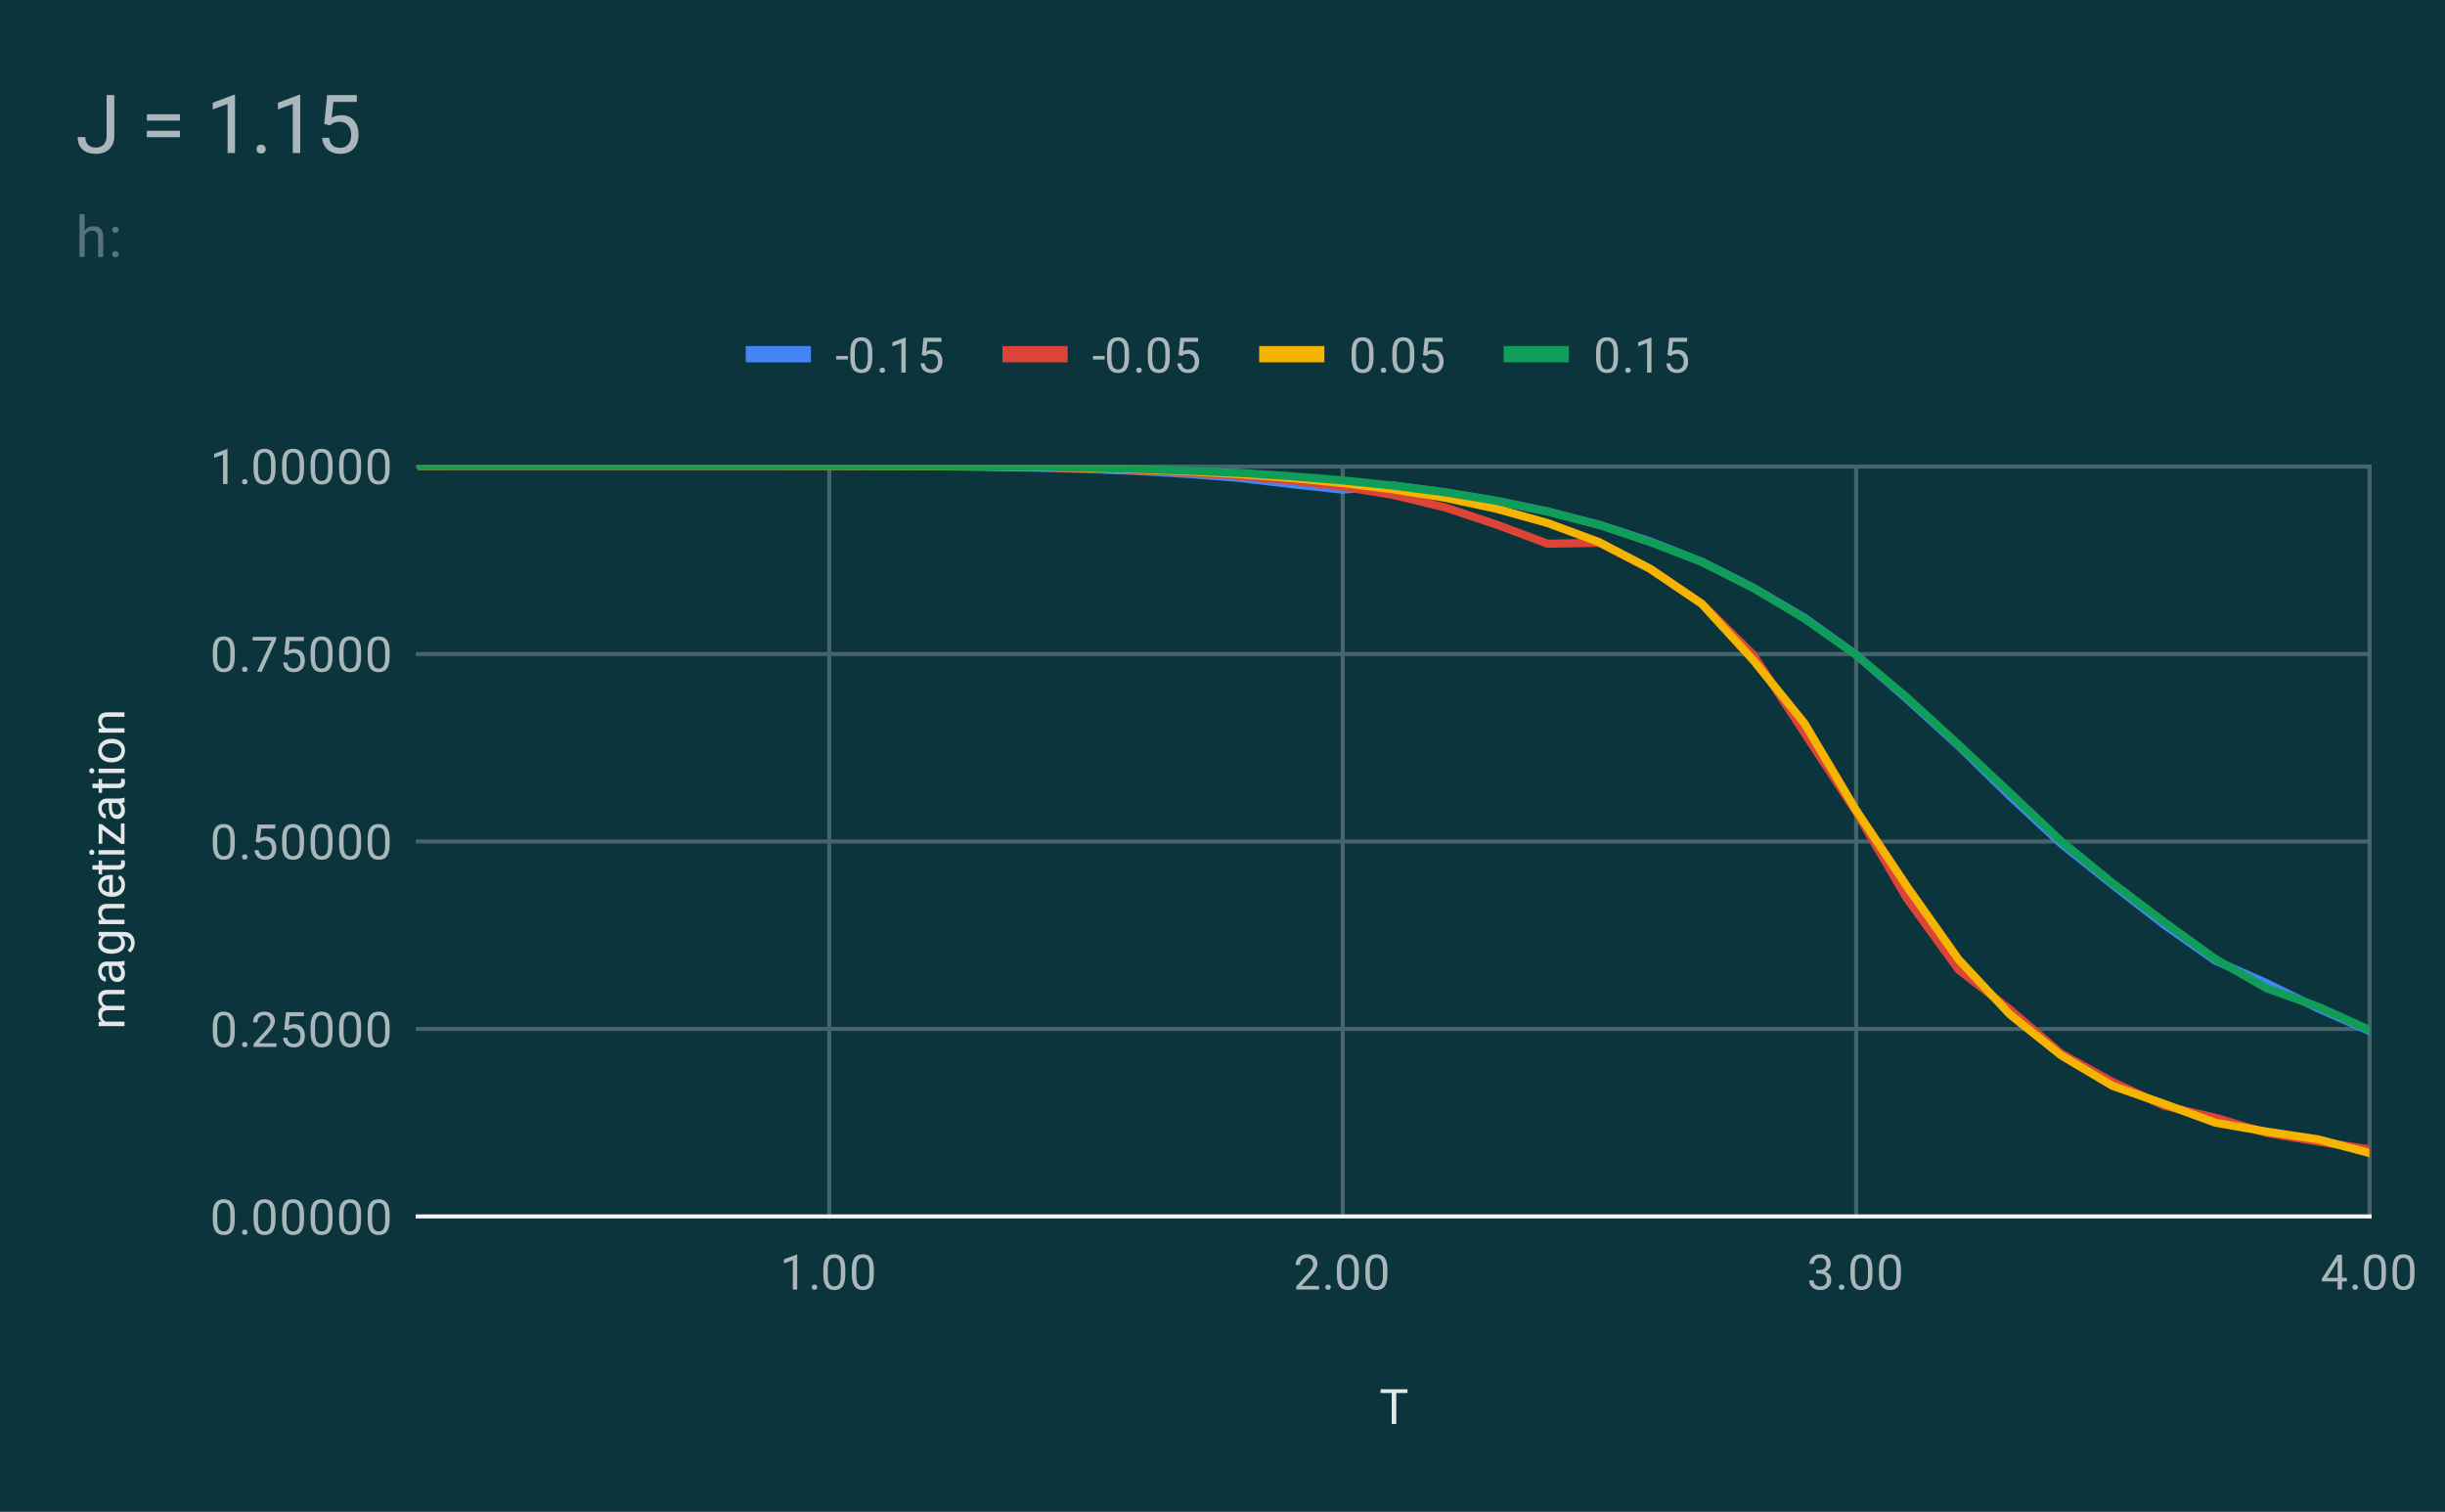 <svg version="1.1" viewBox="0.0 0.0 600.0 371.0" fill="none" stroke="none" stroke-linecap="square" stroke-miterlimit="10" width="600" height="371" xmlns:xlink="http://www.w3.org/1999/xlink" xmlns="http://www.w3.org/2000/svg"><path fill="#0c343d" d="M0 0L600.0 0L600.0 371.0L0 371.0L0 0Z" fill-rule="nonzero"/><path stroke="#46646b" stroke-width="1.0" stroke-linecap="butt" d="M203.5 114.5L203.5 298.5" fill-rule="nonzero"/><path stroke="#46646b" stroke-width="1.0" stroke-linecap="butt" d="M329.5 114.5L329.5 298.5" fill-rule="nonzero"/><path stroke="#46646b" stroke-width="1.0" stroke-linecap="butt" d="M455.5 114.5L455.5 298.5" fill-rule="nonzero"/><path stroke="#46646b" stroke-width="1.0" stroke-linecap="butt" d="M581.5 114.5L581.5 298.5" fill-rule="nonzero"/><path stroke="#f4f6f6" stroke-width="1.0" stroke-linecap="butt" d="M102.5 298.5L581.5 298.5" fill-rule="nonzero"/><path stroke="#46646b" stroke-width="1.0" stroke-linecap="butt" d="M102.5 252.5L581.5 252.5" fill-rule="nonzero"/><path stroke="#46646b" stroke-width="1.0" stroke-linecap="butt" d="M102.5 206.5L581.5 206.5" fill-rule="nonzero"/><path stroke="#46646b" stroke-width="1.0" stroke-linecap="butt" d="M102.5 160.5L581.5 160.5" fill-rule="nonzero"/><path stroke="#46646b" stroke-width="1.0" stroke-linecap="butt" d="M102.5 114.5L581.5 114.5" fill-rule="nonzero"/><clipPath id="id_0"><path d="M102.55 114.283L581.45 114.283L581.45 298.45L102.55 298.45L102.55 114.283Z" clip-rule="nonzero"/></clipPath><path stroke="#4285f4" stroke-width="2.0" stroke-linecap="butt" clip-path="url(#id_0)" d="M102.55 114.283L115.153 114.283L127.755 114.283L140.358 114.283L152.961 114.283L165.563 114.283L178.166 114.285L190.768 114.291L203.371 114.3L215.974 114.34L228.576 114.409L241.179 114.537L253.782 114.749L266.384 115.084L278.987 115.582L291.589 116.302L304.192 117.296L316.795 118.792L329.397 120.158L342.0 119.149L354.603 120.84L367.205 122.943L379.808 125.527L392.411 128.768L405.013 132.886L417.616 137.875L430.218 144.188L442.821 151.614L455.424 160.618L468.026 171.568L480.629 183.022L493.232 195.355L505.834 207.061L518.437 217.107L531.039 226.91L543.642 235.738L556.245 241.272L568.847 247.462L581.45 252.992" fill-rule="nonzero"/><path stroke="#db4437" stroke-width="2.0" stroke-linecap="butt" clip-path="url(#id_0)" d="M102.55 114.283L115.153 114.283L127.755 114.283L140.358 114.283L152.961 114.283L165.563 114.283L178.166 114.283L190.768 114.287L203.371 114.298L215.974 114.326L228.576 114.388L241.179 114.493L253.782 114.668L266.384 114.946L278.987 115.363L291.589 115.952L304.192 116.786L316.795 117.911L329.397 119.418L342.0 121.468L354.603 124.517L367.205 128.718L379.808 133.437L392.411 133.195L405.013 139.636L417.616 148.126L430.218 160.631L442.821 179.869L455.424 199.105L468.026 220.586L480.629 237.962L493.232 247.734L505.834 258.541L518.437 265.519L531.039 271.341L543.642 274.293L556.245 278.026L568.847 280.136L581.45 282.039" fill-rule="nonzero"/><path stroke="#f4b400" stroke-width="2.0" stroke-linecap="butt" clip-path="url(#id_0)" d="M102.55 114.293L115.153 114.283L127.755 114.283L140.358 114.283L152.961 114.283L165.563 114.283L178.166 114.283L190.768 114.287L203.371 114.296L215.974 114.318L228.576 114.37L241.179 114.46L253.782 114.604L266.384 114.843L278.987 115.199L291.589 115.7L304.192 116.359L316.795 117.293L329.397 118.523L342.0 120.099L354.603 122.138L367.205 124.847L379.808 128.363L392.411 133.03L405.013 139.623L417.616 148.19L430.218 161.953L442.821 177.513L455.424 198.735L468.026 217.623L480.629 235.454L493.232 248.942L505.834 259.014L518.437 266.486L531.039 270.878L543.642 275.51L556.245 277.707L568.847 279.591L581.45 282.949" fill-rule="nonzero"/><path stroke="#0f9d58" stroke-width="2.0" stroke-linecap="butt" clip-path="url(#id_0)" d="M102.55 114.283L115.153 114.283L127.755 114.283L140.358 114.283L152.961 114.283L165.563 114.283L178.166 114.283L190.768 114.287L203.371 114.293L215.974 114.315L228.576 114.353L241.179 114.427L253.782 114.552L266.384 114.755L278.987 115.053L291.589 115.501L304.192 116.044L316.795 116.86L329.397 117.873L342.0 119.184L354.603 120.799L367.205 122.886L379.808 125.552L392.411 128.798L405.013 133.03L417.616 137.862L430.218 144.273L442.821 151.783L455.424 160.662L468.026 171.233L480.629 182.762L493.232 194.576L505.834 206.464L518.437 216.721L531.039 226.238L543.642 235.338L556.245 242.535L568.847 247.044L581.45 252.729" fill-rule="nonzero"/><path fill="#000000" fill-opacity="0.0" clip-path="url(#id_0)" d="M105.55 114.283C105.55 115.94 104.207 117.283 102.55 117.283C100.893 117.283 99.55 115.94 99.55 114.283C99.55 112.626 100.893 111.283 102.55 111.283C104.207 111.283 105.55 112.626 105.55 114.283Z" fill-rule="nonzero"/><path fill="#000000" fill-opacity="0.0" clip-path="url(#id_0)" d="M118.153 114.283C118.153 115.94 116.809 117.283 115.153 117.283C113.496 117.283 112.153 115.94 112.153 114.283C112.153 112.626 113.496 111.283 115.153 111.283C116.809 111.283 118.153 112.626 118.153 114.283Z" fill-rule="nonzero"/><path fill="#000000" fill-opacity="0.0" clip-path="url(#id_0)" d="M130.755 114.283C130.755 115.94 129.412 117.283 127.755 117.283C126.098 117.283 124.755 115.94 124.755 114.283C124.755 112.626 126.098 111.283 127.755 111.283C129.412 111.283 130.755 112.626 130.755 114.283Z" fill-rule="nonzero"/><path fill="#000000" fill-opacity="0.0" clip-path="url(#id_0)" d="M143.358 114.283C143.358 115.94 142.015 117.283 140.358 117.283C138.701 117.283 137.358 115.94 137.358 114.283C137.358 112.626 138.701 111.283 140.358 111.283C142.015 111.283 143.358 112.626 143.358 114.283Z" fill-rule="nonzero"/><path fill="#000000" fill-opacity="0.0" clip-path="url(#id_0)" d="M155.961 114.283C155.961 115.94 154.617 117.283 152.961 117.283C151.304 117.283 149.961 115.94 149.961 114.283C149.961 112.626 151.304 111.283 152.961 111.283C154.617 111.283 155.961 112.626 155.961 114.283Z" fill-rule="nonzero"/><path fill="#000000" fill-opacity="0.0" clip-path="url(#id_0)" d="M168.563 114.283C168.563 115.94 167.22 117.283 165.563 117.283C163.906 117.283 162.563 115.94 162.563 114.283C162.563 112.626 163.906 111.283 165.563 111.283C167.22 111.283 168.563 112.626 168.563 114.283Z" fill-rule="nonzero"/><path fill="#000000" fill-opacity="0.0" clip-path="url(#id_0)" d="M181.166 114.285C181.166 115.942 179.823 117.285 178.166 117.285C176.509 117.285 175.166 115.942 175.166 114.285C175.166 112.628 176.509 111.285 178.166 111.285C179.823 111.285 181.166 112.628 181.166 114.285Z" fill-rule="nonzero"/><path fill="#000000" fill-opacity="0.0" clip-path="url(#id_0)" d="M193.768 114.291C193.768 115.948 192.425 117.291 190.768 117.291C189.112 117.291 187.768 115.948 187.768 114.291C187.768 112.634 189.112 111.291 190.768 111.291C192.425 111.291 193.768 112.634 193.768 114.291Z" fill-rule="nonzero"/><path fill="#000000" fill-opacity="0.0" clip-path="url(#id_0)" d="M206.371 114.3C206.371 115.957 205.028 117.3 203.371 117.3C201.714 117.3 200.371 115.957 200.371 114.3C200.371 112.643 201.714 111.3 203.371 111.3C205.028 111.3 206.371 112.643 206.371 114.3Z" fill-rule="nonzero"/><path fill="#000000" fill-opacity="0.0" clip-path="url(#id_0)" d="M218.974 114.34C218.974 115.997 217.631 117.34 215.974 117.34C214.317 117.34 212.974 115.997 212.974 114.34C212.974 112.684 214.317 111.34 215.974 111.34C217.631 111.34 218.974 112.684 218.974 114.34Z" fill-rule="nonzero"/><path fill="#000000" fill-opacity="0.0" clip-path="url(#id_0)" d="M231.576 114.409C231.576 116.065 230.233 117.409 228.576 117.409C226.919 117.409 225.576 116.065 225.576 114.409C225.576 112.752 226.919 111.409 228.576 111.409C230.233 111.409 231.576 112.752 231.576 114.409Z" fill-rule="nonzero"/><path fill="#000000" fill-opacity="0.0" clip-path="url(#id_0)" d="M244.179 114.537C244.179 116.194 242.836 117.537 241.179 117.537C239.522 117.537 238.179 116.194 238.179 114.537C238.179 112.881 239.522 111.537 241.179 111.537C242.836 111.537 244.179 112.881 244.179 114.537Z" fill-rule="nonzero"/><path fill="#000000" fill-opacity="0.0" clip-path="url(#id_0)" d="M256.782 114.749C256.782 116.406 255.438 117.749 253.782 117.749C252.125 117.749 250.782 116.406 250.782 114.749C250.782 113.092 252.125 111.749 253.782 111.749C255.438 111.749 256.782 113.092 256.782 114.749Z" fill-rule="nonzero"/><path fill="#000000" fill-opacity="0.0" clip-path="url(#id_0)" d="M269.384 115.084C269.384 116.741 268.041 118.084 266.384 118.084C264.727 118.084 263.384 116.741 263.384 115.084C263.384 113.428 264.727 112.084 266.384 112.084C268.041 112.084 269.384 113.428 269.384 115.084Z" fill-rule="nonzero"/><path fill="#000000" fill-opacity="0.0" clip-path="url(#id_0)" d="M281.987 115.582C281.987 117.239 280.644 118.582 278.987 118.582C277.33 118.582 275.987 117.239 275.987 115.582C275.987 113.925 277.33 112.582 278.987 112.582C280.644 112.582 281.987 113.925 281.987 115.582Z" fill-rule="nonzero"/><path fill="#000000" fill-opacity="0.0" clip-path="url(#id_0)" d="M294.589 116.302C294.589 117.959 293.246 119.302 291.589 119.302C289.933 119.302 288.589 117.959 288.589 116.302C288.589 114.645 289.933 113.302 291.589 113.302C293.246 113.302 294.589 114.645 294.589 116.302Z" fill-rule="nonzero"/><path fill="#000000" fill-opacity="0.0" clip-path="url(#id_0)" d="M307.192 117.296C307.192 118.953 305.849 120.296 304.192 120.296C302.535 120.296 301.192 118.953 301.192 117.296C301.192 115.639 302.535 114.296 304.192 114.296C305.849 114.296 307.192 115.639 307.192 117.296Z" fill-rule="nonzero"/><path fill="#000000" fill-opacity="0.0" clip-path="url(#id_0)" d="M319.795 118.792C319.795 120.449 318.452 121.792 316.795 121.792C315.138 121.792 313.795 120.449 313.795 118.792C313.795 117.135 315.138 115.792 316.795 115.792C318.452 115.792 319.795 117.135 319.795 118.792Z" fill-rule="nonzero"/><path fill="#000000" fill-opacity="0.0" clip-path="url(#id_0)" d="M332.397 120.158C332.397 121.815 331.054 123.158 329.397 123.158C327.74 123.158 326.397 121.815 326.397 120.158C326.397 118.501 327.74 117.158 329.397 117.158C331.054 117.158 332.397 118.501 332.397 120.158Z" fill-rule="nonzero"/><path fill="#000000" fill-opacity="0.0" clip-path="url(#id_0)" d="M345.0 119.149C345.0 120.806 343.657 122.149 342.0 122.149C340.343 122.149 339.0 120.806 339.0 119.149C339.0 117.492 340.343 116.149 342.0 116.149C343.657 116.149 345.0 117.492 345.0 119.149Z" fill-rule="nonzero"/><path fill="#000000" fill-opacity="0.0" clip-path="url(#id_0)" d="M357.603 120.84C357.603 122.497 356.26 123.84 354.603 123.84C352.946 123.84 351.603 122.497 351.603 120.84C351.603 119.183 352.946 117.84 354.603 117.84C356.26 117.84 357.603 119.183 357.603 120.84Z" fill-rule="nonzero"/><path fill="#000000" fill-opacity="0.0" clip-path="url(#id_0)" d="M370.205 122.943C370.205 124.6 368.862 125.943 367.205 125.943C365.548 125.943 364.205 124.6 364.205 122.943C364.205 121.286 365.548 119.943 367.205 119.943C368.862 119.943 370.205 121.286 370.205 122.943Z" fill-rule="nonzero"/><path fill="#000000" fill-opacity="0.0" clip-path="url(#id_0)" d="M382.808 125.527C382.808 127.184 381.465 128.527 379.808 128.527C378.151 128.527 376.808 127.184 376.808 125.527C376.808 123.87 378.151 122.527 379.808 122.527C381.465 122.527 382.808 123.87 382.808 125.527Z" fill-rule="nonzero"/><path fill="#000000" fill-opacity="0.0" clip-path="url(#id_0)" d="M395.411 128.768C395.411 130.425 394.067 131.768 392.411 131.768C390.754 131.768 389.411 130.425 389.411 128.768C389.411 127.111 390.754 125.768 392.411 125.768C394.067 125.768 395.411 127.111 395.411 128.768Z" fill-rule="nonzero"/><path fill="#000000" fill-opacity="0.0" clip-path="url(#id_0)" d="M408.013 132.886C408.013 134.543 406.67 135.886 405.013 135.886C403.356 135.886 402.013 134.543 402.013 132.886C402.013 131.229 403.356 129.886 405.013 129.886C406.67 129.886 408.013 131.229 408.013 132.886Z" fill-rule="nonzero"/><path fill="#000000" fill-opacity="0.0" clip-path="url(#id_0)" d="M420.616 137.875C420.616 139.532 419.273 140.875 417.616 140.875C415.959 140.875 414.616 139.532 414.616 137.875C414.616 136.218 415.959 134.875 417.616 134.875C419.273 134.875 420.616 136.218 420.616 137.875Z" fill-rule="nonzero"/><path fill="#000000" fill-opacity="0.0" clip-path="url(#id_0)" d="M433.218 144.188C433.218 145.845 431.875 147.188 430.218 147.188C428.562 147.188 427.218 145.845 427.218 144.188C427.218 142.531 428.562 141.188 430.218 141.188C431.875 141.188 433.218 142.531 433.218 144.188Z" fill-rule="nonzero"/><path fill="#000000" fill-opacity="0.0" clip-path="url(#id_0)" d="M445.821 151.614C445.821 153.271 444.478 154.614 442.821 154.614C441.164 154.614 439.821 153.271 439.821 151.614C439.821 149.957 441.164 148.614 442.821 148.614C444.478 148.614 445.821 149.957 445.821 151.614Z" fill-rule="nonzero"/><path fill="#000000" fill-opacity="0.0" clip-path="url(#id_0)" d="M458.424 160.618C458.424 162.275 457.081 163.618 455.424 163.618C453.767 163.618 452.424 162.275 452.424 160.618C452.424 158.961 453.767 157.618 455.424 157.618C457.081 157.618 458.424 158.961 458.424 160.618Z" fill-rule="nonzero"/><path fill="#000000" fill-opacity="0.0" clip-path="url(#id_0)" d="M471.026 171.568C471.026 173.225 469.683 174.568 468.026 174.568C466.369 174.568 465.026 173.225 465.026 171.568C465.026 169.912 466.369 168.568 468.026 168.568C469.683 168.568 471.026 169.912 471.026 171.568Z" fill-rule="nonzero"/><path fill="#000000" fill-opacity="0.0" clip-path="url(#id_0)" d="M483.629 183.022C483.629 184.679 482.286 186.022 480.629 186.022C478.972 186.022 477.629 184.679 477.629 183.022C477.629 181.365 478.972 180.022 480.629 180.022C482.286 180.022 483.629 181.365 483.629 183.022Z" fill-rule="nonzero"/><path fill="#000000" fill-opacity="0.0" clip-path="url(#id_0)" d="M496.232 195.355C496.232 197.012 494.888 198.355 493.232 198.355C491.575 198.355 490.232 197.012 490.232 195.355C490.232 193.698 491.575 192.355 493.232 192.355C494.888 192.355 496.232 193.698 496.232 195.355Z" fill-rule="nonzero"/><path fill="#000000" fill-opacity="0.0" clip-path="url(#id_0)" d="M508.834 207.061C508.834 208.718 507.491 210.061 505.834 210.061C504.177 210.061 502.834 208.718 502.834 207.061C502.834 205.404 504.177 204.061 505.834 204.061C507.491 204.061 508.834 205.404 508.834 207.061Z" fill-rule="nonzero"/><path fill="#000000" fill-opacity="0.0" clip-path="url(#id_0)" d="M521.437 217.107C521.437 218.764 520.094 220.107 518.437 220.107C516.78 220.107 515.437 218.764 515.437 217.107C515.437 215.45 516.78 214.107 518.437 214.107C520.094 214.107 521.437 215.45 521.437 217.107Z" fill-rule="nonzero"/><path fill="#000000" fill-opacity="0.0" clip-path="url(#id_0)" d="M534.039 226.91C534.039 228.567 532.696 229.91 531.039 229.91C529.383 229.91 528.039 228.567 528.039 226.91C528.039 225.254 529.383 223.91 531.039 223.91C532.696 223.91 534.039 225.254 534.039 226.91Z" fill-rule="nonzero"/><path fill="#000000" fill-opacity="0.0" clip-path="url(#id_0)" d="M546.642 235.738C546.642 237.394 545.299 238.738 543.642 238.738C541.985 238.738 540.642 237.394 540.642 235.738C540.642 234.081 541.985 232.738 543.642 232.738C545.299 232.738 546.642 234.081 546.642 235.738Z" fill-rule="nonzero"/><path fill="#000000" fill-opacity="0.0" clip-path="url(#id_0)" d="M559.245 241.272C559.245 242.929 557.902 244.272 556.245 244.272C554.588 244.272 553.245 242.929 553.245 241.272C553.245 239.615 554.588 238.272 556.245 238.272C557.902 238.272 559.245 239.615 559.245 241.272Z" fill-rule="nonzero"/><path fill="#000000" fill-opacity="0.0" clip-path="url(#id_0)" d="M571.847 247.462C571.847 249.118 570.504 250.462 568.847 250.462C567.191 250.462 565.847 249.118 565.847 247.462C565.847 245.805 567.191 244.462 568.847 244.462C570.504 244.462 571.847 245.805 571.847 247.462Z" fill-rule="nonzero"/><path fill="#000000" fill-opacity="0.0" clip-path="url(#id_0)" d="M584.45 252.992C584.45 254.649 583.107 255.992 581.45 255.992C579.793 255.992 578.45 254.649 578.45 252.992C578.45 251.335 579.793 249.992 581.45 249.992C583.107 249.992 584.45 251.335 584.45 252.992Z" fill-rule="nonzero"/><path fill="#000000" fill-opacity="0.0" clip-path="url(#id_0)" d="M105.55 114.283C105.55 115.94 104.207 117.283 102.55 117.283C100.893 117.283 99.55 115.94 99.55 114.283C99.55 112.626 100.893 111.283 102.55 111.283C104.207 111.283 105.55 112.626 105.55 114.283Z" fill-rule="nonzero"/><path fill="#000000" fill-opacity="0.0" clip-path="url(#id_0)" d="M118.153 114.283C118.153 115.94 116.809 117.283 115.153 117.283C113.496 117.283 112.153 115.94 112.153 114.283C112.153 112.626 113.496 111.283 115.153 111.283C116.809 111.283 118.153 112.626 118.153 114.283Z" fill-rule="nonzero"/><path fill="#000000" fill-opacity="0.0" clip-path="url(#id_0)" d="M130.755 114.283C130.755 115.94 129.412 117.283 127.755 117.283C126.098 117.283 124.755 115.94 124.755 114.283C124.755 112.626 126.098 111.283 127.755 111.283C129.412 111.283 130.755 112.626 130.755 114.283Z" fill-rule="nonzero"/><path fill="#000000" fill-opacity="0.0" clip-path="url(#id_0)" d="M143.358 114.283C143.358 115.94 142.015 117.283 140.358 117.283C138.701 117.283 137.358 115.94 137.358 114.283C137.358 112.626 138.701 111.283 140.358 111.283C142.015 111.283 143.358 112.626 143.358 114.283Z" fill-rule="nonzero"/><path fill="#000000" fill-opacity="0.0" clip-path="url(#id_0)" d="M155.961 114.283C155.961 115.94 154.617 117.283 152.961 117.283C151.304 117.283 149.961 115.94 149.961 114.283C149.961 112.626 151.304 111.283 152.961 111.283C154.617 111.283 155.961 112.626 155.961 114.283Z" fill-rule="nonzero"/><path fill="#000000" fill-opacity="0.0" clip-path="url(#id_0)" d="M168.563 114.283C168.563 115.94 167.22 117.283 165.563 117.283C163.906 117.283 162.563 115.94 162.563 114.283C162.563 112.626 163.906 111.283 165.563 111.283C167.22 111.283 168.563 112.626 168.563 114.283Z" fill-rule="nonzero"/><path fill="#000000" fill-opacity="0.0" clip-path="url(#id_0)" d="M181.166 114.283C181.166 115.94 179.823 117.283 178.166 117.283C176.509 117.283 175.166 115.94 175.166 114.283C175.166 112.626 176.509 111.283 178.166 111.283C179.823 111.283 181.166 112.626 181.166 114.283Z" fill-rule="nonzero"/><path fill="#000000" fill-opacity="0.0" clip-path="url(#id_0)" d="M193.768 114.287C193.768 115.944 192.425 117.287 190.768 117.287C189.112 117.287 187.768 115.944 187.768 114.287C187.768 112.63 189.112 111.287 190.768 111.287C192.425 111.287 193.768 112.63 193.768 114.287Z" fill-rule="nonzero"/><path fill="#000000" fill-opacity="0.0" clip-path="url(#id_0)" d="M206.371 114.298C206.371 115.955 205.028 117.298 203.371 117.298C201.714 117.298 200.371 115.955 200.371 114.298C200.371 112.641 201.714 111.298 203.371 111.298C205.028 111.298 206.371 112.641 206.371 114.298Z" fill-rule="nonzero"/><path fill="#000000" fill-opacity="0.0" clip-path="url(#id_0)" d="M218.974 114.326C218.974 115.983 217.631 117.326 215.974 117.326C214.317 117.326 212.974 115.983 212.974 114.326C212.974 112.669 214.317 111.326 215.974 111.326C217.631 111.326 218.974 112.669 218.974 114.326Z" fill-rule="nonzero"/><path fill="#000000" fill-opacity="0.0" clip-path="url(#id_0)" d="M231.576 114.388C231.576 116.045 230.233 117.388 228.576 117.388C226.919 117.388 225.576 116.045 225.576 114.388C225.576 112.731 226.919 111.388 228.576 111.388C230.233 111.388 231.576 112.731 231.576 114.388Z" fill-rule="nonzero"/><path fill="#000000" fill-opacity="0.0" clip-path="url(#id_0)" d="M244.179 114.493C244.179 116.15 242.836 117.493 241.179 117.493C239.522 117.493 238.179 116.15 238.179 114.493C238.179 112.836 239.522 111.493 241.179 111.493C242.836 111.493 244.179 112.836 244.179 114.493Z" fill-rule="nonzero"/><path fill="#000000" fill-opacity="0.0" clip-path="url(#id_0)" d="M256.782 114.668C256.782 116.325 255.438 117.668 253.782 117.668C252.125 117.668 250.782 116.325 250.782 114.668C250.782 113.011 252.125 111.668 253.782 111.668C255.438 111.668 256.782 113.011 256.782 114.668Z" fill-rule="nonzero"/><path fill="#000000" fill-opacity="0.0" clip-path="url(#id_0)" d="M269.384 114.946C269.384 116.603 268.041 117.946 266.384 117.946C264.727 117.946 263.384 116.603 263.384 114.946C263.384 113.289 264.727 111.946 266.384 111.946C268.041 111.946 269.384 113.289 269.384 114.946Z" fill-rule="nonzero"/><path fill="#000000" fill-opacity="0.0" clip-path="url(#id_0)" d="M281.987 115.363C281.987 117.019 280.644 118.363 278.987 118.363C277.33 118.363 275.987 117.019 275.987 115.363C275.987 113.706 277.33 112.363 278.987 112.363C280.644 112.363 281.987 113.706 281.987 115.363Z" fill-rule="nonzero"/><path fill="#000000" fill-opacity="0.0" clip-path="url(#id_0)" d="M294.589 115.952C294.589 117.609 293.246 118.952 291.589 118.952C289.933 118.952 288.589 117.609 288.589 115.952C288.589 114.295 289.933 112.952 291.589 112.952C293.246 112.952 294.589 114.295 294.589 115.952Z" fill-rule="nonzero"/><path fill="#000000" fill-opacity="0.0" clip-path="url(#id_0)" d="M307.192 116.786C307.192 118.443 305.849 119.786 304.192 119.786C302.535 119.786 301.192 118.443 301.192 116.786C301.192 115.129 302.535 113.786 304.192 113.786C305.849 113.786 307.192 115.129 307.192 116.786Z" fill-rule="nonzero"/><path fill="#000000" fill-opacity="0.0" clip-path="url(#id_0)" d="M319.795 117.911C319.795 119.568 318.452 120.911 316.795 120.911C315.138 120.911 313.795 119.568 313.795 117.911C313.795 116.255 315.138 114.911 316.795 114.911C318.452 114.911 319.795 116.255 319.795 117.911Z" fill-rule="nonzero"/><path fill="#000000" fill-opacity="0.0" clip-path="url(#id_0)" d="M332.397 119.418C332.397 121.075 331.054 122.418 329.397 122.418C327.74 122.418 326.397 121.075 326.397 119.418C326.397 117.761 327.74 116.418 329.397 116.418C331.054 116.418 332.397 117.761 332.397 119.418Z" fill-rule="nonzero"/><path fill="#000000" fill-opacity="0.0" clip-path="url(#id_0)" d="M345.0 121.468C345.0 123.125 343.657 124.468 342.0 124.468C340.343 124.468 339.0 123.125 339.0 121.468C339.0 119.811 340.343 118.468 342.0 118.468C343.657 118.468 345.0 119.811 345.0 121.468Z" fill-rule="nonzero"/><path fill="#000000" fill-opacity="0.0" clip-path="url(#id_0)" d="M357.603 124.517C357.603 126.174 356.26 127.517 354.603 127.517C352.946 127.517 351.603 126.174 351.603 124.517C351.603 122.861 352.946 121.517 354.603 121.517C356.26 121.517 357.603 122.861 357.603 124.517Z" fill-rule="nonzero"/><path fill="#000000" fill-opacity="0.0" clip-path="url(#id_0)" d="M370.205 128.718C370.205 130.375 368.862 131.718 367.205 131.718C365.548 131.718 364.205 130.375 364.205 128.718C364.205 127.061 365.548 125.718 367.205 125.718C368.862 125.718 370.205 127.061 370.205 128.718Z" fill-rule="nonzero"/><path fill="#000000" fill-opacity="0.0" clip-path="url(#id_0)" d="M382.808 133.437C382.808 135.094 381.465 136.437 379.808 136.437C378.151 136.437 376.808 135.094 376.808 133.437C376.808 131.78 378.151 130.437 379.808 130.437C381.465 130.437 382.808 131.78 382.808 133.437Z" fill-rule="nonzero"/><path fill="#000000" fill-opacity="0.0" clip-path="url(#id_0)" d="M395.411 133.195C395.411 134.852 394.067 136.195 392.411 136.195C390.754 136.195 389.411 134.852 389.411 133.195C389.411 131.539 390.754 130.195 392.411 130.195C394.067 130.195 395.411 131.539 395.411 133.195Z" fill-rule="nonzero"/><path fill="#000000" fill-opacity="0.0" clip-path="url(#id_0)" d="M408.013 139.636C408.013 141.293 406.67 142.636 405.013 142.636C403.356 142.636 402.013 141.293 402.013 139.636C402.013 137.979 403.356 136.636 405.013 136.636C406.67 136.636 408.013 137.979 408.013 139.636Z" fill-rule="nonzero"/><path fill="#000000" fill-opacity="0.0" clip-path="url(#id_0)" d="M420.616 148.126C420.616 149.783 419.273 151.126 417.616 151.126C415.959 151.126 414.616 149.783 414.616 148.126C414.616 146.469 415.959 145.126 417.616 145.126C419.273 145.126 420.616 146.469 420.616 148.126Z" fill-rule="nonzero"/><path fill="#000000" fill-opacity="0.0" clip-path="url(#id_0)" d="M433.218 160.631C433.218 162.288 431.875 163.631 430.218 163.631C428.562 163.631 427.218 162.288 427.218 160.631C427.218 158.974 428.562 157.631 430.218 157.631C431.875 157.631 433.218 158.974 433.218 160.631Z" fill-rule="nonzero"/><path fill="#000000" fill-opacity="0.0" clip-path="url(#id_0)" d="M445.821 179.869C445.821 181.526 444.478 182.869 442.821 182.869C441.164 182.869 439.821 181.526 439.821 179.869C439.821 178.212 441.164 176.869 442.821 176.869C444.478 176.869 445.821 178.212 445.821 179.869Z" fill-rule="nonzero"/><path fill="#000000" fill-opacity="0.0" clip-path="url(#id_0)" d="M458.424 199.105C458.424 200.762 457.081 202.105 455.424 202.105C453.767 202.105 452.424 200.762 452.424 199.105C452.424 197.448 453.767 196.105 455.424 196.105C457.081 196.105 458.424 197.448 458.424 199.105Z" fill-rule="nonzero"/><path fill="#000000" fill-opacity="0.0" clip-path="url(#id_0)" d="M471.026 220.586C471.026 222.243 469.683 223.586 468.026 223.586C466.369 223.586 465.026 222.243 465.026 220.586C465.026 218.929 466.369 217.586 468.026 217.586C469.683 217.586 471.026 218.929 471.026 220.586Z" fill-rule="nonzero"/><path fill="#000000" fill-opacity="0.0" clip-path="url(#id_0)" d="M483.629 237.962C483.629 239.619 482.286 240.962 480.629 240.962C478.972 240.962 477.629 239.619 477.629 237.962C477.629 236.305 478.972 234.962 480.629 234.962C482.286 234.962 483.629 236.305 483.629 237.962Z" fill-rule="nonzero"/><path fill="#000000" fill-opacity="0.0" clip-path="url(#id_0)" d="M496.232 247.734C496.232 249.391 494.888 250.734 493.232 250.734C491.575 250.734 490.232 249.391 490.232 247.734C490.232 246.077 491.575 244.734 493.232 244.734C494.888 244.734 496.232 246.077 496.232 247.734Z" fill-rule="nonzero"/><path fill="#000000" fill-opacity="0.0" clip-path="url(#id_0)" d="M508.834 258.541C508.834 260.198 507.491 261.541 505.834 261.541C504.177 261.541 502.834 260.198 502.834 258.541C502.834 256.884 504.177 255.541 505.834 255.541C507.491 255.541 508.834 256.884 508.834 258.541Z" fill-rule="nonzero"/><path fill="#000000" fill-opacity="0.0" clip-path="url(#id_0)" d="M521.437 265.519C521.437 267.176 520.094 268.519 518.437 268.519C516.78 268.519 515.437 267.176 515.437 265.519C515.437 263.862 516.78 262.519 518.437 262.519C520.094 262.519 521.437 263.862 521.437 265.519Z" fill-rule="nonzero"/><path fill="#000000" fill-opacity="0.0" clip-path="url(#id_0)" d="M534.039 271.341C534.039 272.998 532.696 274.341 531.039 274.341C529.383 274.341 528.039 272.998 528.039 271.341C528.039 269.684 529.383 268.341 531.039 268.341C532.696 268.341 534.039 269.684 534.039 271.341Z" fill-rule="nonzero"/><path fill="#000000" fill-opacity="0.0" clip-path="url(#id_0)" d="M546.642 274.293C546.642 275.95 545.299 277.293 543.642 277.293C541.985 277.293 540.642 275.95 540.642 274.293C540.642 272.636 541.985 271.293 543.642 271.293C545.299 271.293 546.642 272.636 546.642 274.293Z" fill-rule="nonzero"/><path fill="#000000" fill-opacity="0.0" clip-path="url(#id_0)" d="M559.245 278.026C559.245 279.683 557.902 281.026 556.245 281.026C554.588 281.026 553.245 279.683 553.245 278.026C553.245 276.369 554.588 275.026 556.245 275.026C557.902 275.026 559.245 276.369 559.245 278.026Z" fill-rule="nonzero"/><path fill="#000000" fill-opacity="0.0" clip-path="url(#id_0)" d="M571.847 280.136C571.847 281.793 570.504 283.136 568.847 283.136C567.191 283.136 565.847 281.793 565.847 280.136C565.847 278.48 567.191 277.136 568.847 277.136C570.504 277.136 571.847 278.48 571.847 280.136Z" fill-rule="nonzero"/><path fill="#000000" fill-opacity="0.0" clip-path="url(#id_0)" d="M584.45 282.039C584.45 283.696 583.107 285.039 581.45 285.039C579.793 285.039 578.45 283.696 578.45 282.039C578.45 280.382 579.793 279.039 581.45 279.039C583.107 279.039 584.45 280.382 584.45 282.039Z" fill-rule="nonzero"/><path fill="#000000" fill-opacity="0.0" clip-path="url(#id_0)" d="M105.55 114.293C105.55 115.949 104.207 117.293 102.55 117.293C100.893 117.293 99.55 115.949 99.55 114.293C99.55 112.636 100.893 111.293 102.55 111.293C104.207 111.293 105.55 112.636 105.55 114.293Z" fill-rule="nonzero"/><path fill="#000000" fill-opacity="0.0" clip-path="url(#id_0)" d="M118.153 114.283C118.153 115.94 116.809 117.283 115.153 117.283C113.496 117.283 112.153 115.94 112.153 114.283C112.153 112.626 113.496 111.283 115.153 111.283C116.809 111.283 118.153 112.626 118.153 114.283Z" fill-rule="nonzero"/><path fill="#000000" fill-opacity="0.0" clip-path="url(#id_0)" d="M130.755 114.283C130.755 115.94 129.412 117.283 127.755 117.283C126.098 117.283 124.755 115.94 124.755 114.283C124.755 112.626 126.098 111.283 127.755 111.283C129.412 111.283 130.755 112.626 130.755 114.283Z" fill-rule="nonzero"/><path fill="#000000" fill-opacity="0.0" clip-path="url(#id_0)" d="M143.358 114.283C143.358 115.94 142.015 117.283 140.358 117.283C138.701 117.283 137.358 115.94 137.358 114.283C137.358 112.626 138.701 111.283 140.358 111.283C142.015 111.283 143.358 112.626 143.358 114.283Z" fill-rule="nonzero"/><path fill="#000000" fill-opacity="0.0" clip-path="url(#id_0)" d="M155.961 114.283C155.961 115.94 154.617 117.283 152.961 117.283C151.304 117.283 149.961 115.94 149.961 114.283C149.961 112.626 151.304 111.283 152.961 111.283C154.617 111.283 155.961 112.626 155.961 114.283Z" fill-rule="nonzero"/><path fill="#000000" fill-opacity="0.0" clip-path="url(#id_0)" d="M168.563 114.283C168.563 115.94 167.22 117.283 165.563 117.283C163.906 117.283 162.563 115.94 162.563 114.283C162.563 112.626 163.906 111.283 165.563 111.283C167.22 111.283 168.563 112.626 168.563 114.283Z" fill-rule="nonzero"/><path fill="#000000" fill-opacity="0.0" clip-path="url(#id_0)" d="M181.166 114.283C181.166 115.94 179.823 117.283 178.166 117.283C176.509 117.283 175.166 115.94 175.166 114.283C175.166 112.626 176.509 111.283 178.166 111.283C179.823 111.283 181.166 112.626 181.166 114.283Z" fill-rule="nonzero"/><path fill="#000000" fill-opacity="0.0" clip-path="url(#id_0)" d="M193.768 114.287C193.768 115.944 192.425 117.287 190.768 117.287C189.112 117.287 187.768 115.944 187.768 114.287C187.768 112.63 189.112 111.287 190.768 111.287C192.425 111.287 193.768 112.63 193.768 114.287Z" fill-rule="nonzero"/><path fill="#000000" fill-opacity="0.0" clip-path="url(#id_0)" d="M206.371 114.296C206.371 115.953 205.028 117.296 203.371 117.296C201.714 117.296 200.371 115.953 200.371 114.296C200.371 112.639 201.714 111.296 203.371 111.296C205.028 111.296 206.371 112.639 206.371 114.296Z" fill-rule="nonzero"/><path fill="#000000" fill-opacity="0.0" clip-path="url(#id_0)" d="M218.974 114.318C218.974 115.975 217.631 117.318 215.974 117.318C214.317 117.318 212.974 115.975 212.974 114.318C212.974 112.661 214.317 111.318 215.974 111.318C217.631 111.318 218.974 112.661 218.974 114.318Z" fill-rule="nonzero"/><path fill="#000000" fill-opacity="0.0" clip-path="url(#id_0)" d="M231.576 114.37C231.576 116.027 230.233 117.37 228.576 117.37C226.919 117.37 225.576 116.027 225.576 114.37C225.576 112.713 226.919 111.37 228.576 111.37C230.233 111.37 231.576 112.713 231.576 114.37Z" fill-rule="nonzero"/><path fill="#000000" fill-opacity="0.0" clip-path="url(#id_0)" d="M244.179 114.46C244.179 116.117 242.836 117.46 241.179 117.46C239.522 117.46 238.179 116.117 238.179 114.46C238.179 112.803 239.522 111.46 241.179 111.46C242.836 111.46 244.179 112.803 244.179 114.46Z" fill-rule="nonzero"/><path fill="#000000" fill-opacity="0.0" clip-path="url(#id_0)" d="M256.782 114.604C256.782 116.261 255.438 117.604 253.782 117.604C252.125 117.604 250.782 116.261 250.782 114.604C250.782 112.947 252.125 111.604 253.782 111.604C255.438 111.604 256.782 112.947 256.782 114.604Z" fill-rule="nonzero"/><path fill="#000000" fill-opacity="0.0" clip-path="url(#id_0)" d="M269.384 114.843C269.384 116.5 268.041 117.843 266.384 117.843C264.727 117.843 263.384 116.5 263.384 114.843C263.384 113.186 264.727 111.843 266.384 111.843C268.041 111.843 269.384 113.186 269.384 114.843Z" fill-rule="nonzero"/><path fill="#000000" fill-opacity="0.0" clip-path="url(#id_0)" d="M281.987 115.199C281.987 116.856 280.644 118.199 278.987 118.199C277.33 118.199 275.987 116.856 275.987 115.199C275.987 113.542 277.33 112.199 278.987 112.199C280.644 112.199 281.987 113.542 281.987 115.199Z" fill-rule="nonzero"/><path fill="#000000" fill-opacity="0.0" clip-path="url(#id_0)" d="M294.589 115.7C294.589 117.356 293.246 118.7 291.589 118.7C289.933 118.7 288.589 117.356 288.589 115.7C288.589 114.043 289.933 112.7 291.589 112.7C293.246 112.7 294.589 114.043 294.589 115.7Z" fill-rule="nonzero"/><path fill="#000000" fill-opacity="0.0" clip-path="url(#id_0)" d="M307.192 116.359C307.192 118.016 305.849 119.359 304.192 119.359C302.535 119.359 301.192 118.016 301.192 116.359C301.192 114.702 302.535 113.359 304.192 113.359C305.849 113.359 307.192 114.702 307.192 116.359Z" fill-rule="nonzero"/><path fill="#000000" fill-opacity="0.0" clip-path="url(#id_0)" d="M319.795 117.293C319.795 118.949 318.452 120.293 316.795 120.293C315.138 120.293 313.795 118.949 313.795 117.293C313.795 115.636 315.138 114.293 316.795 114.293C318.452 114.293 319.795 115.636 319.795 117.293Z" fill-rule="nonzero"/><path fill="#000000" fill-opacity="0.0" clip-path="url(#id_0)" d="M332.397 118.523C332.397 120.18 331.054 121.523 329.397 121.523C327.74 121.523 326.397 120.18 326.397 118.523C326.397 116.866 327.74 115.523 329.397 115.523C331.054 115.523 332.397 116.866 332.397 118.523Z" fill-rule="nonzero"/><path fill="#000000" fill-opacity="0.0" clip-path="url(#id_0)" d="M345.0 120.099C345.0 121.756 343.657 123.099 342.0 123.099C340.343 123.099 339.0 121.756 339.0 120.099C339.0 118.442 340.343 117.099 342.0 117.099C343.657 117.099 345.0 118.442 345.0 120.099Z" fill-rule="nonzero"/><path fill="#000000" fill-opacity="0.0" clip-path="url(#id_0)" d="M357.603 122.138C357.603 123.795 356.26 125.138 354.603 125.138C352.946 125.138 351.603 123.795 351.603 122.138C351.603 120.481 352.946 119.138 354.603 119.138C356.26 119.138 357.603 120.481 357.603 122.138Z" fill-rule="nonzero"/><path fill="#000000" fill-opacity="0.0" clip-path="url(#id_0)" d="M370.205 124.847C370.205 126.504 368.862 127.847 367.205 127.847C365.548 127.847 364.205 126.504 364.205 124.847C364.205 123.19 365.548 121.847 367.205 121.847C368.862 121.847 370.205 123.19 370.205 124.847Z" fill-rule="nonzero"/><path fill="#000000" fill-opacity="0.0" clip-path="url(#id_0)" d="M382.808 128.363C382.808 130.02 381.465 131.363 379.808 131.363C378.151 131.363 376.808 130.02 376.808 128.363C376.808 126.706 378.151 125.363 379.808 125.363C381.465 125.363 382.808 126.706 382.808 128.363Z" fill-rule="nonzero"/><path fill="#000000" fill-opacity="0.0" clip-path="url(#id_0)" d="M395.411 133.03C395.411 134.687 394.067 136.03 392.411 136.03C390.754 136.03 389.411 134.687 389.411 133.03C389.411 131.373 390.754 130.03 392.411 130.03C394.067 130.03 395.411 131.373 395.411 133.03Z" fill-rule="nonzero"/><path fill="#000000" fill-opacity="0.0" clip-path="url(#id_0)" d="M408.013 139.623C408.013 141.28 406.67 142.623 405.013 142.623C403.356 142.623 402.013 141.28 402.013 139.623C402.013 137.966 403.356 136.623 405.013 136.623C406.67 136.623 408.013 137.966 408.013 139.623Z" fill-rule="nonzero"/><path fill="#000000" fill-opacity="0.0" clip-path="url(#id_0)" d="M420.616 148.19C420.616 149.847 419.273 151.19 417.616 151.19C415.959 151.19 414.616 149.847 414.616 148.19C414.616 146.533 415.959 145.19 417.616 145.19C419.273 145.19 420.616 146.533 420.616 148.19Z" fill-rule="nonzero"/><path fill="#000000" fill-opacity="0.0" clip-path="url(#id_0)" d="M433.218 161.953C433.218 163.61 431.875 164.953 430.218 164.953C428.562 164.953 427.218 163.61 427.218 161.953C427.218 160.296 428.562 158.953 430.218 158.953C431.875 158.953 433.218 160.296 433.218 161.953Z" fill-rule="nonzero"/><path fill="#000000" fill-opacity="0.0" clip-path="url(#id_0)" d="M445.821 177.513C445.821 179.17 444.478 180.513 442.821 180.513C441.164 180.513 439.821 179.17 439.821 177.513C439.821 175.856 441.164 174.513 442.821 174.513C444.478 174.513 445.821 175.856 445.821 177.513Z" fill-rule="nonzero"/><path fill="#000000" fill-opacity="0.0" clip-path="url(#id_0)" d="M458.424 198.735C458.424 200.392 457.081 201.735 455.424 201.735C453.767 201.735 452.424 200.392 452.424 198.735C452.424 197.078 453.767 195.735 455.424 195.735C457.081 195.735 458.424 197.078 458.424 198.735Z" fill-rule="nonzero"/><path fill="#000000" fill-opacity="0.0" clip-path="url(#id_0)" d="M471.026 217.623C471.026 219.28 469.683 220.623 468.026 220.623C466.369 220.623 465.026 219.28 465.026 217.623C465.026 215.966 466.369 214.623 468.026 214.623C469.683 214.623 471.026 215.966 471.026 217.623Z" fill-rule="nonzero"/><path fill="#000000" fill-opacity="0.0" clip-path="url(#id_0)" d="M483.629 235.454C483.629 237.111 482.286 238.454 480.629 238.454C478.972 238.454 477.629 237.111 477.629 235.454C477.629 233.797 478.972 232.454 480.629 232.454C482.286 232.454 483.629 233.797 483.629 235.454Z" fill-rule="nonzero"/><path fill="#000000" fill-opacity="0.0" clip-path="url(#id_0)" d="M496.232 248.942C496.232 250.599 494.888 251.942 493.232 251.942C491.575 251.942 490.232 250.599 490.232 248.942C490.232 247.285 491.575 245.942 493.232 245.942C494.888 245.942 496.232 247.285 496.232 248.942Z" fill-rule="nonzero"/><path fill="#000000" fill-opacity="0.0" clip-path="url(#id_0)" d="M508.834 259.014C508.834 260.671 507.491 262.014 505.834 262.014C504.177 262.014 502.834 260.671 502.834 259.014C502.834 257.358 504.177 256.014 505.834 256.014C507.491 256.014 508.834 257.358 508.834 259.014Z" fill-rule="nonzero"/><path fill="#000000" fill-opacity="0.0" clip-path="url(#id_0)" d="M521.437 266.486C521.437 268.143 520.094 269.486 518.437 269.486C516.78 269.486 515.437 268.143 515.437 266.486C515.437 264.829 516.78 263.486 518.437 263.486C520.094 263.486 521.437 264.829 521.437 266.486Z" fill-rule="nonzero"/><path fill="#000000" fill-opacity="0.0" clip-path="url(#id_0)" d="M534.039 270.878C534.039 272.535 532.696 273.878 531.039 273.878C529.383 273.878 528.039 272.535 528.039 270.878C528.039 269.222 529.383 267.878 531.039 267.878C532.696 267.878 534.039 269.222 534.039 270.878Z" fill-rule="nonzero"/><path fill="#000000" fill-opacity="0.0" clip-path="url(#id_0)" d="M546.642 275.51C546.642 277.167 545.299 278.51 543.642 278.51C541.985 278.51 540.642 277.167 540.642 275.51C540.642 273.853 541.985 272.51 543.642 272.51C545.299 272.51 546.642 273.853 546.642 275.51Z" fill-rule="nonzero"/><path fill="#000000" fill-opacity="0.0" clip-path="url(#id_0)" d="M559.245 277.707C559.245 279.364 557.902 280.707 556.245 280.707C554.588 280.707 553.245 279.364 553.245 277.707C553.245 276.05 554.588 274.707 556.245 274.707C557.902 274.707 559.245 276.05 559.245 277.707Z" fill-rule="nonzero"/><path fill="#000000" fill-opacity="0.0" clip-path="url(#id_0)" d="M571.847 279.591C571.847 281.248 570.504 282.591 568.847 282.591C567.191 282.591 565.847 281.248 565.847 279.591C565.847 277.934 567.191 276.591 568.847 276.591C570.504 276.591 571.847 277.934 571.847 279.591Z" fill-rule="nonzero"/><path fill="#000000" fill-opacity="0.0" clip-path="url(#id_0)" d="M584.45 282.949C584.45 284.606 583.107 285.949 581.45 285.949C579.793 285.949 578.45 284.606 578.45 282.949C578.45 281.292 579.793 279.949 581.45 279.949C583.107 279.949 584.45 281.292 584.45 282.949Z" fill-rule="nonzero"/><path fill="#000000" fill-opacity="0.0" clip-path="url(#id_0)" d="M105.55 114.283C105.55 115.94 104.207 117.283 102.55 117.283C100.893 117.283 99.55 115.94 99.55 114.283C99.55 112.626 100.893 111.283 102.55 111.283C104.207 111.283 105.55 112.626 105.55 114.283Z" fill-rule="nonzero"/><path fill="#000000" fill-opacity="0.0" clip-path="url(#id_0)" d="M118.153 114.283C118.153 115.94 116.809 117.283 115.153 117.283C113.496 117.283 112.153 115.94 112.153 114.283C112.153 112.626 113.496 111.283 115.153 111.283C116.809 111.283 118.153 112.626 118.153 114.283Z" fill-rule="nonzero"/><path fill="#000000" fill-opacity="0.0" clip-path="url(#id_0)" d="M130.755 114.283C130.755 115.94 129.412 117.283 127.755 117.283C126.098 117.283 124.755 115.94 124.755 114.283C124.755 112.626 126.098 111.283 127.755 111.283C129.412 111.283 130.755 112.626 130.755 114.283Z" fill-rule="nonzero"/><path fill="#000000" fill-opacity="0.0" clip-path="url(#id_0)" d="M143.358 114.283C143.358 115.94 142.015 117.283 140.358 117.283C138.701 117.283 137.358 115.94 137.358 114.283C137.358 112.626 138.701 111.283 140.358 111.283C142.015 111.283 143.358 112.626 143.358 114.283Z" fill-rule="nonzero"/><path fill="#000000" fill-opacity="0.0" clip-path="url(#id_0)" d="M155.961 114.283C155.961 115.94 154.617 117.283 152.961 117.283C151.304 117.283 149.961 115.94 149.961 114.283C149.961 112.626 151.304 111.283 152.961 111.283C154.617 111.283 155.961 112.626 155.961 114.283Z" fill-rule="nonzero"/><path fill="#000000" fill-opacity="0.0" clip-path="url(#id_0)" d="M168.563 114.283C168.563 115.94 167.22 117.283 165.563 117.283C163.906 117.283 162.563 115.94 162.563 114.283C162.563 112.626 163.906 111.283 165.563 111.283C167.22 111.283 168.563 112.626 168.563 114.283Z" fill-rule="nonzero"/><path fill="#000000" fill-opacity="0.0" clip-path="url(#id_0)" d="M181.166 114.283C181.166 115.94 179.823 117.283 178.166 117.283C176.509 117.283 175.166 115.94 175.166 114.283C175.166 112.626 176.509 111.283 178.166 111.283C179.823 111.283 181.166 112.626 181.166 114.283Z" fill-rule="nonzero"/><path fill="#000000" fill-opacity="0.0" clip-path="url(#id_0)" d="M193.768 114.287C193.768 115.944 192.425 117.287 190.768 117.287C189.112 117.287 187.768 115.944 187.768 114.287C187.768 112.63 189.112 111.287 190.768 111.287C192.425 111.287 193.768 112.63 193.768 114.287Z" fill-rule="nonzero"/><path fill="#000000" fill-opacity="0.0" clip-path="url(#id_0)" d="M206.371 114.293C206.371 115.949 205.028 117.293 203.371 117.293C201.714 117.293 200.371 115.949 200.371 114.293C200.371 112.636 201.714 111.293 203.371 111.293C205.028 111.293 206.371 112.636 206.371 114.293Z" fill-rule="nonzero"/><path fill="#000000" fill-opacity="0.0" clip-path="url(#id_0)" d="M218.974 114.315C218.974 115.972 217.631 117.315 215.974 117.315C214.317 117.315 212.974 115.972 212.974 114.315C212.974 112.658 214.317 111.315 215.974 111.315C217.631 111.315 218.974 112.658 218.974 114.315Z" fill-rule="nonzero"/><path fill="#000000" fill-opacity="0.0" clip-path="url(#id_0)" d="M231.576 114.353C231.576 116.01 230.233 117.353 228.576 117.353C226.919 117.353 225.576 116.01 225.576 114.353C225.576 112.696 226.919 111.353 228.576 111.353C230.233 111.353 231.576 112.696 231.576 114.353Z" fill-rule="nonzero"/><path fill="#000000" fill-opacity="0.0" clip-path="url(#id_0)" d="M244.179 114.427C244.179 116.084 242.836 117.427 241.179 117.427C239.522 117.427 238.179 116.084 238.179 114.427C238.179 112.77 239.522 111.427 241.179 111.427C242.836 111.427 244.179 112.77 244.179 114.427Z" fill-rule="nonzero"/><path fill="#000000" fill-opacity="0.0" clip-path="url(#id_0)" d="M256.782 114.552C256.782 116.209 255.438 117.552 253.782 117.552C252.125 117.552 250.782 116.209 250.782 114.552C250.782 112.895 252.125 111.552 253.782 111.552C255.438 111.552 256.782 112.895 256.782 114.552Z" fill-rule="nonzero"/><path fill="#000000" fill-opacity="0.0" clip-path="url(#id_0)" d="M269.384 114.755C269.384 116.412 268.041 117.755 266.384 117.755C264.727 117.755 263.384 116.412 263.384 114.755C263.384 113.098 264.727 111.755 266.384 111.755C268.041 111.755 269.384 113.098 269.384 114.755Z" fill-rule="nonzero"/><path fill="#000000" fill-opacity="0.0" clip-path="url(#id_0)" d="M281.987 115.053C281.987 116.71 280.644 118.053 278.987 118.053C277.33 118.053 275.987 116.71 275.987 115.053C275.987 113.396 277.33 112.053 278.987 112.053C280.644 112.053 281.987 113.396 281.987 115.053Z" fill-rule="nonzero"/><path fill="#000000" fill-opacity="0.0" clip-path="url(#id_0)" d="M294.589 115.501C294.589 117.158 293.246 118.501 291.589 118.501C289.933 118.501 288.589 117.158 288.589 115.501C288.589 113.844 289.933 112.501 291.589 112.501C293.246 112.501 294.589 113.844 294.589 115.501Z" fill-rule="nonzero"/><path fill="#000000" fill-opacity="0.0" clip-path="url(#id_0)" d="M307.192 116.044C307.192 117.701 305.849 119.044 304.192 119.044C302.535 119.044 301.192 117.701 301.192 116.044C301.192 114.387 302.535 113.044 304.192 113.044C305.849 113.044 307.192 114.387 307.192 116.044Z" fill-rule="nonzero"/><path fill="#000000" fill-opacity="0.0" clip-path="url(#id_0)" d="M319.795 116.86C319.795 118.517 318.452 119.86 316.795 119.86C315.138 119.86 313.795 118.517 313.795 116.86C313.795 115.203 315.138 113.86 316.795 113.86C318.452 113.86 319.795 115.203 319.795 116.86Z" fill-rule="nonzero"/><path fill="#000000" fill-opacity="0.0" clip-path="url(#id_0)" d="M332.397 117.873C332.397 119.53 331.054 120.873 329.397 120.873C327.74 120.873 326.397 119.53 326.397 117.873C326.397 116.216 327.74 114.873 329.397 114.873C331.054 114.873 332.397 116.216 332.397 117.873Z" fill-rule="nonzero"/><path fill="#000000" fill-opacity="0.0" clip-path="url(#id_0)" d="M345.0 119.184C345.0 120.841 343.657 122.184 342.0 122.184C340.343 122.184 339.0 120.841 339.0 119.184C339.0 117.527 340.343 116.184 342.0 116.184C343.657 116.184 345.0 117.527 345.0 119.184Z" fill-rule="nonzero"/><path fill="#000000" fill-opacity="0.0" clip-path="url(#id_0)" d="M357.603 120.799C357.603 122.456 356.26 123.799 354.603 123.799C352.946 123.799 351.603 122.456 351.603 120.799C351.603 119.142 352.946 117.799 354.603 117.799C356.26 117.799 357.603 119.142 357.603 120.799Z" fill-rule="nonzero"/><path fill="#000000" fill-opacity="0.0" clip-path="url(#id_0)" d="M370.205 122.886C370.205 124.543 368.862 125.886 367.205 125.886C365.548 125.886 364.205 124.543 364.205 122.886C364.205 121.229 365.548 119.886 367.205 119.886C368.862 119.886 370.205 121.229 370.205 122.886Z" fill-rule="nonzero"/><path fill="#000000" fill-opacity="0.0" clip-path="url(#id_0)" d="M382.808 125.552C382.808 127.209 381.465 128.552 379.808 128.552C378.151 128.552 376.808 127.209 376.808 125.552C376.808 123.896 378.151 122.552 379.808 122.552C381.465 122.552 382.808 123.896 382.808 125.552Z" fill-rule="nonzero"/><path fill="#000000" fill-opacity="0.0" clip-path="url(#id_0)" d="M395.411 128.798C395.411 130.454 394.067 131.798 392.411 131.798C390.754 131.798 389.411 130.454 389.411 128.798C389.411 127.141 390.754 125.798 392.411 125.798C394.067 125.798 395.411 127.141 395.411 128.798Z" fill-rule="nonzero"/><path fill="#000000" fill-opacity="0.0" clip-path="url(#id_0)" d="M408.013 133.03C408.013 134.687 406.67 136.03 405.013 136.03C403.356 136.03 402.013 134.687 402.013 133.03C402.013 131.373 403.356 130.03 405.013 130.03C406.67 130.03 408.013 131.373 408.013 133.03Z" fill-rule="nonzero"/><path fill="#000000" fill-opacity="0.0" clip-path="url(#id_0)" d="M420.616 137.862C420.616 139.519 419.273 140.862 417.616 140.862C415.959 140.862 414.616 139.519 414.616 137.862C414.616 136.205 415.959 134.862 417.616 134.862C419.273 134.862 420.616 136.205 420.616 137.862Z" fill-rule="nonzero"/><path fill="#000000" fill-opacity="0.0" clip-path="url(#id_0)" d="M433.218 144.273C433.218 145.93 431.875 147.273 430.218 147.273C428.562 147.273 427.218 145.93 427.218 144.273C427.218 142.616 428.562 141.273 430.218 141.273C431.875 141.273 433.218 142.616 433.218 144.273Z" fill-rule="nonzero"/><path fill="#000000" fill-opacity="0.0" clip-path="url(#id_0)" d="M445.821 151.783C445.821 153.44 444.478 154.783 442.821 154.783C441.164 154.783 439.821 153.44 439.821 151.783C439.821 150.126 441.164 148.783 442.821 148.783C444.478 148.783 445.821 150.126 445.821 151.783Z" fill-rule="nonzero"/><path fill="#000000" fill-opacity="0.0" clip-path="url(#id_0)" d="M458.424 160.662C458.424 162.319 457.081 163.662 455.424 163.662C453.767 163.662 452.424 162.319 452.424 160.662C452.424 159.005 453.767 157.662 455.424 157.662C457.081 157.662 458.424 159.005 458.424 160.662Z" fill-rule="nonzero"/><path fill="#000000" fill-opacity="0.0" clip-path="url(#id_0)" d="M471.026 171.233C471.026 172.89 469.683 174.233 468.026 174.233C466.369 174.233 465.026 172.89 465.026 171.233C465.026 169.576 466.369 168.233 468.026 168.233C469.683 168.233 471.026 169.576 471.026 171.233Z" fill-rule="nonzero"/><path fill="#000000" fill-opacity="0.0" clip-path="url(#id_0)" d="M483.629 182.762C483.629 184.419 482.286 185.762 480.629 185.762C478.972 185.762 477.629 184.419 477.629 182.762C477.629 181.105 478.972 179.762 480.629 179.762C482.286 179.762 483.629 181.105 483.629 182.762Z" fill-rule="nonzero"/><path fill="#000000" fill-opacity="0.0" clip-path="url(#id_0)" d="M496.232 194.576C496.232 196.233 494.888 197.576 493.232 197.576C491.575 197.576 490.232 196.233 490.232 194.576C490.232 192.919 491.575 191.576 493.232 191.576C494.888 191.576 496.232 192.919 496.232 194.576Z" fill-rule="nonzero"/><path fill="#000000" fill-opacity="0.0" clip-path="url(#id_0)" d="M508.834 206.464C508.834 208.121 507.491 209.464 505.834 209.464C504.177 209.464 502.834 208.121 502.834 206.464C502.834 204.807 504.177 203.464 505.834 203.464C507.491 203.464 508.834 204.807 508.834 206.464Z" fill-rule="nonzero"/><path fill="#000000" fill-opacity="0.0" clip-path="url(#id_0)" d="M521.437 216.721C521.437 218.377 520.094 219.721 518.437 219.721C516.78 219.721 515.437 218.377 515.437 216.721C515.437 215.064 516.78 213.721 518.437 213.721C520.094 213.721 521.437 215.064 521.437 216.721Z" fill-rule="nonzero"/><path fill="#000000" fill-opacity="0.0" clip-path="url(#id_0)" d="M534.039 226.238C534.039 227.895 532.696 229.238 531.039 229.238C529.383 229.238 528.039 227.895 528.039 226.238C528.039 224.581 529.383 223.238 531.039 223.238C532.696 223.238 534.039 224.581 534.039 226.238Z" fill-rule="nonzero"/><path fill="#000000" fill-opacity="0.0" clip-path="url(#id_0)" d="M546.642 235.338C546.642 236.995 545.299 238.338 543.642 238.338C541.985 238.338 540.642 236.995 540.642 235.338C540.642 233.681 541.985 232.338 543.642 232.338C545.299 232.338 546.642 233.681 546.642 235.338Z" fill-rule="nonzero"/><path fill="#000000" fill-opacity="0.0" clip-path="url(#id_0)" d="M559.245 242.535C559.245 244.192 557.902 245.535 556.245 245.535C554.588 245.535 553.245 244.192 553.245 242.535C553.245 240.878 554.588 239.535 556.245 239.535C557.902 239.535 559.245 240.878 559.245 242.535Z" fill-rule="nonzero"/><path fill="#000000" fill-opacity="0.0" clip-path="url(#id_0)" d="M571.847 247.044C571.847 248.7 570.504 250.044 568.847 250.044C567.191 250.044 565.847 248.7 565.847 247.044C565.847 245.387 567.191 244.044 568.847 244.044C570.504 244.044 571.847 245.387 571.847 247.044Z" fill-rule="nonzero"/><path fill="#000000" fill-opacity="0.0" clip-path="url(#id_0)" d="M584.45 252.729C584.45 254.386 583.107 255.729 581.45 255.729C579.793 255.729 578.45 254.386 578.45 252.729C578.45 251.072 579.793 249.729 581.45 249.729C583.107 249.729 584.45 251.072 584.45 252.729Z" fill-rule="nonzero"/><path fill="#e3e7e8" d="M345.391 341.841L342.641 341.841L342.641 349.45L341.531 349.45L341.531 341.841L338.781 341.841L338.781 340.919L345.391 340.919L345.391 341.841Z" fill-rule="nonzero"/><path fill="#e3e7e8" d="M24.206 250.773L24.909 250.742Q24.097 250.054 24.097 248.867Q24.097 247.539 25.113 247.054Q24.659 246.742 24.378 246.242Q24.097 245.726 24.097 245.039Q24.097 242.945 26.3 242.914L30.55 242.914L30.55 243.992L26.363 243.992Q25.691 243.992 25.363 244.304Q25.019 244.617 25.019 245.351Q25.019 245.96 25.378 246.367Q25.738 246.757 26.347 246.82L30.55 246.82L30.55 247.898L26.394 247.898Q25.019 247.898 25.019 249.257Q25.019 250.32 25.925 250.71L30.55 250.71L30.55 251.804L24.206 251.804L24.206 250.773ZM30.55 236.882Q30.363 236.976 29.878 237.039Q30.675 237.789 30.675 238.835Q30.675 239.773 30.144 240.382Q29.613 240.976 28.784 240.976Q27.8 240.976 27.253 240.226Q26.706 239.476 26.706 238.101L26.706 237.054L26.206 237.054Q25.644 237.054 25.316 237.398Q24.972 237.726 24.972 238.398Q24.972 238.976 25.269 239.367Q25.55 239.757 25.972 239.757L25.972 240.851Q25.488 240.851 25.05 240.523Q24.613 240.179 24.363 239.601Q24.097 239.023 24.097 238.335Q24.097 237.226 24.644 236.617Q25.191 235.992 26.144 235.96L29.066 235.96Q29.941 235.96 30.456 235.742L30.55 235.742L30.55 236.882ZM29.722 238.679Q29.722 238.164 29.456 237.71Q29.191 237.257 28.769 237.054L27.472 237.054L27.472 237.898Q27.472 239.898 28.644 239.898Q29.144 239.898 29.441 239.554Q29.722 239.21 29.722 238.679ZM27.331 234.054Q25.847 234.054 24.972 233.367Q24.097 232.679 24.097 231.554Q24.097 230.398 24.909 229.742L24.206 229.695L24.206 228.695L30.394 228.695Q31.628 228.695 32.331 229.429Q33.05 230.164 33.05 231.382Q33.05 232.07 32.753 232.726Q32.456 233.382 31.956 233.726L31.3 233.164Q32.159 232.476 32.159 231.46Q32.159 230.679 31.706 230.242Q31.269 229.789 30.456 229.789L29.909 229.789Q30.675 230.445 30.675 231.57Q30.675 232.679 29.784 233.367Q28.878 234.054 27.331 234.054ZM27.456 232.96Q28.519 232.96 29.144 232.523Q29.753 232.085 29.753 231.289Q29.753 230.273 28.816 229.789L25.925 229.789Q25.019 230.289 25.019 231.289Q25.019 232.07 25.628 232.523Q26.238 232.96 27.456 232.96ZM24.206 225.773L25.003 225.742Q24.097 225.007 24.097 223.835Q24.097 221.82 26.363 221.804L30.55 221.804L30.55 222.898L26.347 222.898Q25.675 222.898 25.347 223.21Q25.019 223.507 25.019 224.164Q25.019 224.695 25.3 225.101Q25.581 225.492 26.034 225.71L30.55 225.71L30.55 226.789L24.206 226.789L24.206 225.773ZM30.675 217.164Q30.675 218.46 29.831 219.273Q28.972 220.07 27.55 220.07L27.363 220.07Q26.409 220.07 25.675 219.71Q24.925 219.351 24.519 218.71Q24.097 218.054 24.097 217.304Q24.097 216.07 24.909 215.382Q25.722 214.695 27.238 214.695L27.691 214.695L27.691 218.992Q28.628 218.96 29.206 218.445Q29.784 217.914 29.784 217.101Q29.784 216.539 29.55 216.148Q29.316 215.742 28.925 215.429L29.441 214.773Q30.675 215.57 30.675 217.164ZM24.988 217.304Q24.988 217.96 25.472 218.414Q25.941 218.851 26.8 218.945L26.8 215.773L26.722 215.773Q25.894 215.82 25.441 216.226Q24.988 216.617 24.988 217.304ZM22.675 212.32L24.206 212.32L24.206 211.148L25.05 211.148L25.05 212.32L28.972 212.32Q29.363 212.32 29.55 212.164Q29.738 212.007 29.738 211.632Q29.738 211.445 29.675 211.117L30.55 211.117Q30.675 211.539 30.675 211.945Q30.675 212.664 30.238 213.039Q29.784 213.414 28.972 213.414L25.05 213.414L25.05 214.57L24.206 214.57L24.206 213.414L22.675 213.414L22.675 212.32ZM30.55 208.617L30.55 209.695L24.206 209.695L24.206 208.617L30.55 208.617ZM22.534 209.789Q22.269 209.789 22.081 209.632Q21.894 209.46 21.894 209.148Q21.894 208.835 22.081 208.679Q22.269 208.507 22.534 208.507Q22.784 208.507 22.972 208.679Q23.144 208.835 23.144 209.148Q23.144 209.46 22.972 209.632Q22.784 209.789 22.534 209.789ZM29.659 205.773L29.659 202.07L30.55 202.07L30.55 207.101L29.753 207.101L25.113 203.601L25.113 207.054L24.206 207.054L24.206 202.242L24.972 202.242L29.659 205.773ZM30.55 196.882Q30.363 196.976 29.878 197.039Q30.675 197.789 30.675 198.835Q30.675 199.773 30.144 200.382Q29.613 200.976 28.784 200.976Q27.8 200.976 27.253 200.226Q26.706 199.476 26.706 198.101L26.706 197.054L26.206 197.054Q25.644 197.054 25.316 197.398Q24.972 197.726 24.972 198.398Q24.972 198.976 25.269 199.367Q25.55 199.757 25.972 199.757L25.972 200.851Q25.488 200.851 25.05 200.523Q24.613 200.179 24.363 199.601Q24.097 199.023 24.097 198.335Q24.097 197.226 24.644 196.617Q25.191 195.992 26.144 195.96L29.066 195.96Q29.941 195.96 30.456 195.742L30.55 195.742L30.55 196.882ZM29.722 198.679Q29.722 198.164 29.456 197.71Q29.191 197.257 28.769 197.054L27.472 197.054L27.472 197.898Q27.472 199.898 28.644 199.898Q29.144 199.898 29.441 199.554Q29.722 199.21 29.722 198.679ZM22.675 192.32L24.206 192.32L24.206 191.148L25.05 191.148L25.05 192.32L28.972 192.32Q29.363 192.32 29.55 192.164Q29.738 192.007 29.738 191.632Q29.738 191.445 29.675 191.117L30.55 191.117Q30.675 191.539 30.675 191.945Q30.675 192.664 30.238 193.039Q29.784 193.414 28.972 193.414L25.05 193.414L25.05 194.57L24.206 194.57L24.206 193.414L22.675 193.414L22.675 192.32ZM30.55 188.617L30.55 189.695L24.206 189.695L24.206 188.617L30.55 188.617ZM22.534 189.789Q22.269 189.789 22.081 189.632Q21.894 189.46 21.894 189.148Q21.894 188.835 22.081 188.679Q22.269 188.507 22.534 188.507Q22.784 188.507 22.972 188.679Q23.144 188.835 23.144 189.148Q23.144 189.46 22.972 189.632Q22.784 189.789 22.534 189.789ZM27.316 187.085Q26.394 187.085 25.644 186.726Q24.894 186.351 24.503 185.695Q24.097 185.039 24.097 184.21Q24.097 182.914 24.988 182.117Q25.878 181.304 27.378 181.304L27.456 181.304Q28.378 181.304 29.113 181.664Q29.847 182.023 30.269 182.679Q30.675 183.335 30.675 184.195Q30.675 185.476 29.784 186.289Q28.878 187.085 27.394 187.085L27.316 187.085ZM27.456 185.992Q28.503 185.992 29.144 185.507Q29.784 185.007 29.784 184.195Q29.784 183.367 29.144 182.882Q28.488 182.398 27.316 182.398Q26.284 182.398 25.644 182.898Q24.988 183.382 24.988 184.21Q24.988 185.007 25.628 185.507Q26.253 185.992 27.456 185.992ZM24.206 178.773L25.003 178.742Q24.097 178.007 24.097 176.835Q24.097 174.82 26.363 174.804L30.55 174.804L30.55 175.898L26.347 175.898Q25.675 175.898 25.347 176.21Q25.019 176.507 25.019 177.164Q25.019 177.695 25.3 178.101Q25.581 178.492 26.034 178.71L30.55 178.71L30.55 179.789L24.206 179.789L24.206 178.773Z" fill-rule="nonzero"/><path fill="#a9b7ba" d="M57.612 299.309Q57.612 301.216 56.956 302.153Q56.316 303.075 54.925 303.075Q53.566 303.075 52.909 302.169Q52.253 301.262 52.222 299.45L52.222 298.012Q52.222 296.122 52.862 295.216Q53.519 294.294 54.909 294.294Q56.284 294.294 56.941 295.184Q57.597 296.059 57.612 297.903L57.612 299.309ZM56.519 297.825Q56.519 296.45 56.128 295.825Q55.753 295.184 54.909 295.184Q54.081 295.184 53.691 295.825Q53.316 296.45 53.316 297.747L53.316 299.481Q53.316 300.856 53.706 301.528Q54.112 302.184 54.925 302.184Q55.722 302.184 56.112 301.559Q56.503 300.934 56.519 299.606L56.519 297.825ZM59.394 302.387Q59.394 302.106 59.55 301.919Q59.722 301.731 60.05 301.731Q60.394 301.731 60.566 301.919Q60.737 302.106 60.737 302.387Q60.737 302.653 60.566 302.841Q60.394 303.012 60.05 303.012Q59.722 303.012 59.55 302.841Q59.394 302.653 59.394 302.387ZM67.612 299.309Q67.612 301.216 66.956 302.153Q66.316 303.075 64.925 303.075Q63.566 303.075 62.909 302.169Q62.253 301.262 62.222 299.45L62.222 298.012Q62.222 296.122 62.862 295.216Q63.519 294.294 64.909 294.294Q66.284 294.294 66.941 295.184Q67.597 296.059 67.612 297.903L67.612 299.309ZM66.519 297.825Q66.519 296.45 66.128 295.825Q65.753 295.184 64.909 295.184Q64.081 295.184 63.691 295.825Q63.316 296.45 63.316 297.747L63.316 299.481Q63.316 300.856 63.706 301.528Q64.112 302.184 64.925 302.184Q65.722 302.184 66.112 301.559Q66.503 300.934 66.519 299.606L66.519 297.825ZM74.612 299.309Q74.612 301.216 73.956 302.153Q73.316 303.075 71.925 303.075Q70.566 303.075 69.909 302.169Q69.253 301.262 69.222 299.45L69.222 298.012Q69.222 296.122 69.862 295.216Q70.519 294.294 71.909 294.294Q73.284 294.294 73.941 295.184Q74.597 296.059 74.612 297.903L74.612 299.309ZM73.519 297.825Q73.519 296.45 73.128 295.825Q72.753 295.184 71.909 295.184Q71.081 295.184 70.691 295.825Q70.316 296.45 70.316 297.747L70.316 299.481Q70.316 300.856 70.706 301.528Q71.112 302.184 71.925 302.184Q72.722 302.184 73.112 301.559Q73.503 300.934 73.519 299.606L73.519 297.825ZM81.612 299.309Q81.612 301.216 80.956 302.153Q80.316 303.075 78.925 303.075Q77.566 303.075 76.909 302.169Q76.253 301.262 76.222 299.45L76.222 298.012Q76.222 296.122 76.862 295.216Q77.519 294.294 78.909 294.294Q80.284 294.294 80.941 295.184Q81.597 296.059 81.612 297.903L81.612 299.309ZM80.519 297.825Q80.519 296.45 80.128 295.825Q79.753 295.184 78.909 295.184Q78.081 295.184 77.691 295.825Q77.316 296.45 77.316 297.747L77.316 299.481Q77.316 300.856 77.706 301.528Q78.112 302.184 78.925 302.184Q79.722 302.184 80.112 301.559Q80.503 300.934 80.519 299.606L80.519 297.825ZM88.612 299.309Q88.612 301.216 87.956 302.153Q87.316 303.075 85.925 303.075Q84.566 303.075 83.909 302.169Q83.253 301.262 83.222 299.45L83.222 298.012Q83.222 296.122 83.862 295.216Q84.519 294.294 85.909 294.294Q87.284 294.294 87.941 295.184Q88.597 296.059 88.612 297.903L88.612 299.309ZM87.519 297.825Q87.519 296.45 87.128 295.825Q86.753 295.184 85.909 295.184Q85.081 295.184 84.691 295.825Q84.316 296.45 84.316 297.747L84.316 299.481Q84.316 300.856 84.706 301.528Q85.112 302.184 85.925 302.184Q86.722 302.184 87.112 301.559Q87.503 300.934 87.519 299.606L87.519 297.825ZM95.612 299.309Q95.612 301.216 94.956 302.153Q94.316 303.075 92.925 303.075Q91.566 303.075 90.909 302.169Q90.253 301.262 90.222 299.45L90.222 298.012Q90.222 296.122 90.862 295.216Q91.519 294.294 92.909 294.294Q94.284 294.294 94.941 295.184Q95.597 296.059 95.612 297.903L95.612 299.309ZM94.519 297.825Q94.519 296.45 94.128 295.825Q93.753 295.184 92.909 295.184Q92.081 295.184 91.691 295.825Q91.316 296.45 91.316 297.747L91.316 299.481Q91.316 300.856 91.706 301.528Q92.112 302.184 92.925 302.184Q93.722 302.184 94.112 301.559Q94.503 300.934 94.519 299.606L94.519 297.825Z" fill-rule="nonzero"/><path fill="#a9b7ba" d="M57.612 253.268Q57.612 255.174 56.956 256.111Q56.316 257.033 54.925 257.033Q53.566 257.033 52.909 256.127Q52.253 255.221 52.222 253.408L52.222 251.971Q52.222 250.08 52.862 249.174Q53.519 248.252 54.909 248.252Q56.284 248.252 56.941 249.143Q57.597 250.018 57.612 251.861L57.612 253.268ZM56.519 251.783Q56.519 250.408 56.128 249.783Q55.753 249.143 54.909 249.143Q54.081 249.143 53.691 249.783Q53.316 250.408 53.316 251.705L53.316 253.44Q53.316 254.815 53.706 255.486Q54.112 256.143 54.925 256.143Q55.722 256.143 56.112 255.518Q56.503 254.893 56.519 253.565L56.519 251.783ZM59.394 256.346Q59.394 256.065 59.55 255.877Q59.722 255.69 60.05 255.69Q60.394 255.69 60.566 255.877Q60.737 256.065 60.737 256.346Q60.737 256.611 60.566 256.799Q60.394 256.971 60.05 256.971Q59.722 256.971 59.55 256.799Q59.394 256.611 59.394 256.346ZM67.847 256.908L62.253 256.908L62.253 256.127L65.206 252.846Q65.862 252.096 66.112 251.643Q66.362 251.174 66.362 250.674Q66.362 250.002 65.956 249.58Q65.566 249.143 64.878 249.143Q64.081 249.143 63.628 249.611Q63.175 250.065 63.175 250.893L62.097 250.893Q62.097 249.705 62.847 248.986Q63.612 248.252 64.878 248.252Q66.081 248.252 66.769 248.877Q67.456 249.502 67.456 250.549Q67.456 251.799 65.847 253.549L63.566 256.018L67.847 256.018L67.847 256.908ZM69.753 252.627L70.191 248.377L74.566 248.377L74.566 249.377L71.112 249.377L70.847 251.705Q71.487 251.33 72.284 251.33Q73.441 251.33 74.128 252.111Q74.816 252.877 74.816 254.19Q74.816 255.502 74.097 256.268Q73.394 257.033 72.112 257.033Q70.987 257.033 70.269 256.408Q69.55 255.768 69.456 254.658L70.472 254.658Q70.581 255.393 71.003 255.768Q71.425 256.143 72.112 256.143Q72.862 256.143 73.3 255.627Q73.737 255.111 73.737 254.205Q73.737 253.346 73.269 252.83Q72.8 252.315 72.019 252.315Q71.316 252.315 70.909 252.611L70.628 252.846L69.753 252.627ZM81.612 253.268Q81.612 255.174 80.956 256.111Q80.316 257.033 78.925 257.033Q77.566 257.033 76.909 256.127Q76.253 255.221 76.222 253.408L76.222 251.971Q76.222 250.08 76.862 249.174Q77.519 248.252 78.909 248.252Q80.284 248.252 80.941 249.143Q81.597 250.018 81.612 251.861L81.612 253.268ZM80.519 251.783Q80.519 250.408 80.128 249.783Q79.753 249.143 78.909 249.143Q78.081 249.143 77.691 249.783Q77.316 250.408 77.316 251.705L77.316 253.44Q77.316 254.815 77.706 255.486Q78.112 256.143 78.925 256.143Q79.722 256.143 80.112 255.518Q80.503 254.893 80.519 253.565L80.519 251.783ZM88.612 253.268Q88.612 255.174 87.956 256.111Q87.316 257.033 85.925 257.033Q84.566 257.033 83.909 256.127Q83.253 255.221 83.222 253.408L83.222 251.971Q83.222 250.08 83.862 249.174Q84.519 248.252 85.909 248.252Q87.284 248.252 87.941 249.143Q88.597 250.018 88.612 251.861L88.612 253.268ZM87.519 251.783Q87.519 250.408 87.128 249.783Q86.753 249.143 85.909 249.143Q85.081 249.143 84.691 249.783Q84.316 250.408 84.316 251.705L84.316 253.44Q84.316 254.815 84.706 255.486Q85.112 256.143 85.925 256.143Q86.722 256.143 87.112 255.518Q87.503 254.893 87.519 253.565L87.519 251.783ZM95.612 253.268Q95.612 255.174 94.956 256.111Q94.316 257.033 92.925 257.033Q91.566 257.033 90.909 256.127Q90.253 255.221 90.222 253.408L90.222 251.971Q90.222 250.08 90.862 249.174Q91.519 248.252 92.909 248.252Q94.284 248.252 94.941 249.143Q95.597 250.018 95.612 251.861L95.612 253.268ZM94.519 251.783Q94.519 250.408 94.128 249.783Q93.753 249.143 92.909 249.143Q92.081 249.143 91.691 249.783Q91.316 250.408 91.316 251.705L91.316 253.44Q91.316 254.815 91.706 255.486Q92.112 256.143 92.925 256.143Q93.722 256.143 94.112 255.518Q94.503 254.893 94.519 253.565L94.519 251.783Z" fill-rule="nonzero"/><path fill="#a9b7ba" d="M57.612 207.226Q57.612 209.132 56.956 210.07Q56.316 210.992 54.925 210.992Q53.566 210.992 52.909 210.085Q52.253 209.179 52.222 207.367L52.222 205.929Q52.222 204.039 52.862 203.132Q53.519 202.21 54.909 202.21Q56.284 202.21 56.941 203.101Q57.597 203.976 57.612 205.82L57.612 207.226ZM56.519 205.742Q56.519 204.367 56.128 203.742Q55.753 203.101 54.909 203.101Q54.081 203.101 53.691 203.742Q53.316 204.367 53.316 205.664L53.316 207.398Q53.316 208.773 53.706 209.445Q54.112 210.101 54.925 210.101Q55.722 210.101 56.112 209.476Q56.503 208.851 56.519 207.523L56.519 205.742ZM59.394 210.304Q59.394 210.023 59.55 209.835Q59.722 209.648 60.05 209.648Q60.394 209.648 60.566 209.835Q60.737 210.023 60.737 210.304Q60.737 210.57 60.566 210.757Q60.394 210.929 60.05 210.929Q59.722 210.929 59.55 210.757Q59.394 210.57 59.394 210.304ZM62.753 206.585L63.191 202.335L67.566 202.335L67.566 203.335L64.112 203.335L63.847 205.664Q64.487 205.289 65.284 205.289Q66.441 205.289 67.128 206.07Q67.816 206.835 67.816 208.148Q67.816 209.46 67.097 210.226Q66.394 210.992 65.112 210.992Q63.987 210.992 63.269 210.367Q62.55 209.726 62.456 208.617L63.472 208.617Q63.581 209.351 64.003 209.726Q64.425 210.101 65.112 210.101Q65.862 210.101 66.3 209.585Q66.737 209.07 66.737 208.164Q66.737 207.304 66.269 206.789Q65.8 206.273 65.019 206.273Q64.316 206.273 63.909 206.57L63.628 206.804L62.753 206.585ZM74.612 207.226Q74.612 209.132 73.956 210.07Q73.316 210.992 71.925 210.992Q70.566 210.992 69.909 210.085Q69.253 209.179 69.222 207.367L69.222 205.929Q69.222 204.039 69.862 203.132Q70.519 202.21 71.909 202.21Q73.284 202.21 73.941 203.101Q74.597 203.976 74.612 205.82L74.612 207.226ZM73.519 205.742Q73.519 204.367 73.128 203.742Q72.753 203.101 71.909 203.101Q71.081 203.101 70.691 203.742Q70.316 204.367 70.316 205.664L70.316 207.398Q70.316 208.773 70.706 209.445Q71.112 210.101 71.925 210.101Q72.722 210.101 73.112 209.476Q73.503 208.851 73.519 207.523L73.519 205.742ZM81.612 207.226Q81.612 209.132 80.956 210.07Q80.316 210.992 78.925 210.992Q77.566 210.992 76.909 210.085Q76.253 209.179 76.222 207.367L76.222 205.929Q76.222 204.039 76.862 203.132Q77.519 202.21 78.909 202.21Q80.284 202.21 80.941 203.101Q81.597 203.976 81.612 205.82L81.612 207.226ZM80.519 205.742Q80.519 204.367 80.128 203.742Q79.753 203.101 78.909 203.101Q78.081 203.101 77.691 203.742Q77.316 204.367 77.316 205.664L77.316 207.398Q77.316 208.773 77.706 209.445Q78.112 210.101 78.925 210.101Q79.722 210.101 80.112 209.476Q80.503 208.851 80.519 207.523L80.519 205.742ZM88.612 207.226Q88.612 209.132 87.956 210.07Q87.316 210.992 85.925 210.992Q84.566 210.992 83.909 210.085Q83.253 209.179 83.222 207.367L83.222 205.929Q83.222 204.039 83.862 203.132Q84.519 202.21 85.909 202.21Q87.284 202.21 87.941 203.101Q88.597 203.976 88.612 205.82L88.612 207.226ZM87.519 205.742Q87.519 204.367 87.128 203.742Q86.753 203.101 85.909 203.101Q85.081 203.101 84.691 203.742Q84.316 204.367 84.316 205.664L84.316 207.398Q84.316 208.773 84.706 209.445Q85.112 210.101 85.925 210.101Q86.722 210.101 87.112 209.476Q87.503 208.851 87.519 207.523L87.519 205.742ZM95.612 207.226Q95.612 209.132 94.956 210.07Q94.316 210.992 92.925 210.992Q91.566 210.992 90.909 210.085Q90.253 209.179 90.222 207.367L90.222 205.929Q90.222 204.039 90.862 203.132Q91.519 202.21 92.909 202.21Q94.284 202.21 94.941 203.101Q95.597 203.976 95.612 205.82L95.612 207.226ZM94.519 205.742Q94.519 204.367 94.128 203.742Q93.753 203.101 92.909 203.101Q92.081 203.101 91.691 203.742Q91.316 204.367 91.316 205.664L91.316 207.398Q91.316 208.773 91.706 209.445Q92.112 210.101 92.925 210.101Q93.722 210.101 94.112 209.476Q94.503 208.851 94.519 207.523L94.519 205.742Z" fill-rule="nonzero"/><path fill="#a9b7ba" d="M57.612 161.184Q57.612 163.091 56.956 164.028Q56.316 164.95 54.925 164.95Q53.566 164.95 52.909 164.044Q52.253 163.137 52.222 161.325L52.222 159.887Q52.222 157.997 52.862 157.091Q53.519 156.169 54.909 156.169Q56.284 156.169 56.941 157.059Q57.597 157.934 57.612 159.778L57.612 161.184ZM56.519 159.7Q56.519 158.325 56.128 157.7Q55.753 157.059 54.909 157.059Q54.081 157.059 53.691 157.7Q53.316 158.325 53.316 159.622L53.316 161.356Q53.316 162.731 53.706 163.403Q54.112 164.059 54.925 164.059Q55.722 164.059 56.112 163.434Q56.503 162.809 56.519 161.481L56.519 159.7ZM59.394 164.262Q59.394 163.981 59.55 163.794Q59.722 163.606 60.05 163.606Q60.394 163.606 60.566 163.794Q60.737 163.981 60.737 164.262Q60.737 164.528 60.566 164.716Q60.394 164.887 60.05 164.887Q59.722 164.887 59.55 164.716Q59.394 164.528 59.394 164.262ZM67.769 156.903L64.237 164.825L63.097 164.825L66.612 157.184L62.003 157.184L62.003 156.294L67.769 156.294L67.769 156.903ZM69.753 160.544L70.191 156.294L74.566 156.294L74.566 157.294L71.112 157.294L70.847 159.622Q71.487 159.247 72.284 159.247Q73.441 159.247 74.128 160.028Q74.816 160.794 74.816 162.106Q74.816 163.419 74.097 164.184Q73.394 164.95 72.112 164.95Q70.987 164.95 70.269 164.325Q69.55 163.684 69.456 162.575L70.472 162.575Q70.581 163.309 71.003 163.684Q71.425 164.059 72.112 164.059Q72.862 164.059 73.3 163.544Q73.737 163.028 73.737 162.122Q73.737 161.262 73.269 160.747Q72.8 160.231 72.019 160.231Q71.316 160.231 70.909 160.528L70.628 160.762L69.753 160.544ZM81.612 161.184Q81.612 163.091 80.956 164.028Q80.316 164.95 78.925 164.95Q77.566 164.95 76.909 164.044Q76.253 163.137 76.222 161.325L76.222 159.887Q76.222 157.997 76.862 157.091Q77.519 156.169 78.909 156.169Q80.284 156.169 80.941 157.059Q81.597 157.934 81.612 159.778L81.612 161.184ZM80.519 159.7Q80.519 158.325 80.128 157.7Q79.753 157.059 78.909 157.059Q78.081 157.059 77.691 157.7Q77.316 158.325 77.316 159.622L77.316 161.356Q77.316 162.731 77.706 163.403Q78.112 164.059 78.925 164.059Q79.722 164.059 80.112 163.434Q80.503 162.809 80.519 161.481L80.519 159.7ZM88.612 161.184Q88.612 163.091 87.956 164.028Q87.316 164.95 85.925 164.95Q84.566 164.95 83.909 164.044Q83.253 163.137 83.222 161.325L83.222 159.887Q83.222 157.997 83.862 157.091Q84.519 156.169 85.909 156.169Q87.284 156.169 87.941 157.059Q88.597 157.934 88.612 159.778L88.612 161.184ZM87.519 159.7Q87.519 158.325 87.128 157.7Q86.753 157.059 85.909 157.059Q85.081 157.059 84.691 157.7Q84.316 158.325 84.316 159.622L84.316 161.356Q84.316 162.731 84.706 163.403Q85.112 164.059 85.925 164.059Q86.722 164.059 87.112 163.434Q87.503 162.809 87.519 161.481L87.519 159.7ZM95.612 161.184Q95.612 163.091 94.956 164.028Q94.316 164.95 92.925 164.95Q91.566 164.95 90.909 164.044Q90.253 163.137 90.222 161.325L90.222 159.887Q90.222 157.997 90.862 157.091Q91.519 156.169 92.909 156.169Q94.284 156.169 94.941 157.059Q95.597 157.934 95.612 159.778L95.612 161.184ZM94.519 159.7Q94.519 158.325 94.128 157.7Q93.753 157.059 92.909 157.059Q92.081 157.059 91.691 157.7Q91.316 158.325 91.316 159.622L91.316 161.356Q91.316 162.731 91.706 163.403Q92.112 164.059 92.925 164.059Q93.722 164.059 94.112 163.434Q94.503 162.809 94.519 161.481L94.519 159.7Z" fill-rule="nonzero"/><path fill="#a9b7ba" d="M55.816 118.783L54.737 118.783L54.737 111.565L52.55 112.361L52.55 111.377L55.659 110.205L55.816 110.205L55.816 118.783ZM59.394 118.221Q59.394 117.94 59.55 117.752Q59.722 117.565 60.05 117.565Q60.394 117.565 60.566 117.752Q60.737 117.94 60.737 118.221Q60.737 118.486 60.566 118.674Q60.394 118.846 60.05 118.846Q59.722 118.846 59.55 118.674Q59.394 118.486 59.394 118.221ZM67.612 115.143Q67.612 117.049 66.956 117.986Q66.316 118.908 64.925 118.908Q63.566 118.908 62.909 118.002Q62.253 117.096 62.222 115.283L62.222 113.846Q62.222 111.955 62.862 111.049Q63.519 110.127 64.909 110.127Q66.284 110.127 66.941 111.018Q67.597 111.893 67.612 113.736L67.612 115.143ZM66.519 113.658Q66.519 112.283 66.128 111.658Q65.753 111.018 64.909 111.018Q64.081 111.018 63.691 111.658Q63.316 112.283 63.316 113.58L63.316 115.315Q63.316 116.69 63.706 117.361Q64.112 118.018 64.925 118.018Q65.722 118.018 66.112 117.393Q66.503 116.768 66.519 115.44L66.519 113.658ZM74.612 115.143Q74.612 117.049 73.956 117.986Q73.316 118.908 71.925 118.908Q70.566 118.908 69.909 118.002Q69.253 117.096 69.222 115.283L69.222 113.846Q69.222 111.955 69.862 111.049Q70.519 110.127 71.909 110.127Q73.284 110.127 73.941 111.018Q74.597 111.893 74.612 113.736L74.612 115.143ZM73.519 113.658Q73.519 112.283 73.128 111.658Q72.753 111.018 71.909 111.018Q71.081 111.018 70.691 111.658Q70.316 112.283 70.316 113.58L70.316 115.315Q70.316 116.69 70.706 117.361Q71.112 118.018 71.925 118.018Q72.722 118.018 73.112 117.393Q73.503 116.768 73.519 115.44L73.519 113.658ZM81.612 115.143Q81.612 117.049 80.956 117.986Q80.316 118.908 78.925 118.908Q77.566 118.908 76.909 118.002Q76.253 117.096 76.222 115.283L76.222 113.846Q76.222 111.955 76.862 111.049Q77.519 110.127 78.909 110.127Q80.284 110.127 80.941 111.018Q81.597 111.893 81.612 113.736L81.612 115.143ZM80.519 113.658Q80.519 112.283 80.128 111.658Q79.753 111.018 78.909 111.018Q78.081 111.018 77.691 111.658Q77.316 112.283 77.316 113.58L77.316 115.315Q77.316 116.69 77.706 117.361Q78.112 118.018 78.925 118.018Q79.722 118.018 80.112 117.393Q80.503 116.768 80.519 115.44L80.519 113.658ZM88.612 115.143Q88.612 117.049 87.956 117.986Q87.316 118.908 85.925 118.908Q84.566 118.908 83.909 118.002Q83.253 117.096 83.222 115.283L83.222 113.846Q83.222 111.955 83.862 111.049Q84.519 110.127 85.909 110.127Q87.284 110.127 87.941 111.018Q88.597 111.893 88.612 113.736L88.612 115.143ZM87.519 113.658Q87.519 112.283 87.128 111.658Q86.753 111.018 85.909 111.018Q85.081 111.018 84.691 111.658Q84.316 112.283 84.316 113.58L84.316 115.315Q84.316 116.69 84.706 117.361Q85.112 118.018 85.925 118.018Q86.722 118.018 87.112 117.393Q87.503 116.768 87.519 115.44L87.519 113.658ZM95.612 115.143Q95.612 117.049 94.956 117.986Q94.316 118.908 92.925 118.908Q91.566 118.908 90.909 118.002Q90.253 117.096 90.222 115.283L90.222 113.846Q90.222 111.955 90.862 111.049Q91.519 110.127 92.909 110.127Q94.284 110.127 94.941 111.018Q95.597 111.893 95.612 113.736L95.612 115.143ZM94.519 113.658Q94.519 112.283 94.128 111.658Q93.753 111.018 92.909 111.018Q92.081 111.018 91.691 111.658Q91.316 112.283 91.316 113.58L91.316 115.315Q91.316 116.69 91.706 117.361Q92.112 118.018 92.925 118.018Q93.722 118.018 94.112 117.393Q94.503 116.768 94.519 115.44L94.519 113.658Z" fill-rule="nonzero"/><path fill="#a9b7ba" d="M195.637 316.45L194.559 316.45L194.559 309.231L192.371 310.028L192.371 309.044L195.48 307.872L195.637 307.872L195.637 316.45ZM199.215 315.887Q199.215 315.606 199.371 315.419Q199.543 315.231 199.871 315.231Q200.215 315.231 200.387 315.419Q200.559 315.606 200.559 315.887Q200.559 316.153 200.387 316.341Q200.215 316.512 199.871 316.512Q199.543 316.512 199.371 316.341Q199.215 316.153 199.215 315.887ZM207.434 312.809Q207.434 314.716 206.777 315.653Q206.137 316.575 204.746 316.575Q203.387 316.575 202.73 315.669Q202.074 314.762 202.043 312.95L202.043 311.512Q202.043 309.622 202.684 308.716Q203.34 307.794 204.73 307.794Q206.105 307.794 206.762 308.684Q207.418 309.559 207.434 311.403L207.434 312.809ZM206.34 311.325Q206.34 309.95 205.949 309.325Q205.574 308.684 204.73 308.684Q203.902 308.684 203.512 309.325Q203.137 309.95 203.137 311.247L203.137 312.981Q203.137 314.356 203.527 315.028Q203.934 315.684 204.746 315.684Q205.543 315.684 205.934 315.059Q206.324 314.434 206.34 313.106L206.34 311.325ZM214.434 312.809Q214.434 314.716 213.777 315.653Q213.137 316.575 211.746 316.575Q210.387 316.575 209.73 315.669Q209.074 314.762 209.043 312.95L209.043 311.512Q209.043 309.622 209.684 308.716Q210.34 307.794 211.73 307.794Q213.105 307.794 213.762 308.684Q214.418 309.559 214.434 311.403L214.434 312.809ZM213.34 311.325Q213.34 309.95 212.949 309.325Q212.574 308.684 211.73 308.684Q210.902 308.684 210.512 309.325Q210.137 309.95 210.137 311.247L210.137 312.981Q210.137 314.356 210.527 315.028Q210.934 315.684 211.746 315.684Q212.543 315.684 212.934 315.059Q213.324 314.434 213.34 313.106L213.34 311.325Z" fill-rule="nonzero"/><path fill="#a9b7ba" d="M323.694 316.45L318.101 316.45L318.101 315.669L321.054 312.387Q321.71 311.637 321.96 311.184Q322.21 310.716 322.21 310.216Q322.21 309.544 321.804 309.122Q321.413 308.684 320.726 308.684Q319.929 308.684 319.476 309.153Q319.022 309.606 319.022 310.434L317.944 310.434Q317.944 309.247 318.694 308.528Q319.46 307.794 320.726 307.794Q321.929 307.794 322.616 308.419Q323.304 309.044 323.304 310.091Q323.304 311.341 321.694 313.091L319.413 315.559L323.694 315.559L323.694 316.45ZM325.241 315.887Q325.241 315.606 325.397 315.419Q325.569 315.231 325.897 315.231Q326.241 315.231 326.413 315.419Q326.585 315.606 326.585 315.887Q326.585 316.153 326.413 316.341Q326.241 316.512 325.897 316.512Q325.569 316.512 325.397 316.341Q325.241 316.153 325.241 315.887ZM333.46 312.809Q333.46 314.716 332.804 315.653Q332.163 316.575 330.772 316.575Q329.413 316.575 328.757 315.669Q328.101 314.762 328.069 312.95L328.069 311.512Q328.069 309.622 328.71 308.716Q329.366 307.794 330.757 307.794Q332.132 307.794 332.788 308.684Q333.444 309.559 333.46 311.403L333.46 312.809ZM332.366 311.325Q332.366 309.95 331.976 309.325Q331.601 308.684 330.757 308.684Q329.929 308.684 329.538 309.325Q329.163 309.95 329.163 311.247L329.163 312.981Q329.163 314.356 329.554 315.028Q329.96 315.684 330.772 315.684Q331.569 315.684 331.96 315.059Q332.351 314.434 332.366 313.106L332.366 311.325ZM340.46 312.809Q340.46 314.716 339.804 315.653Q339.163 316.575 337.772 316.575Q336.413 316.575 335.757 315.669Q335.101 314.762 335.069 312.95L335.069 311.512Q335.069 309.622 335.71 308.716Q336.366 307.794 337.757 307.794Q339.132 307.794 339.788 308.684Q340.444 309.559 340.46 311.403L340.46 312.809ZM339.366 311.325Q339.366 309.95 338.976 309.325Q338.601 308.684 337.757 308.684Q336.929 308.684 336.538 309.325Q336.163 309.95 336.163 311.247L336.163 312.981Q336.163 314.356 336.554 315.028Q336.96 315.684 337.772 315.684Q338.569 315.684 338.96 315.059Q339.351 314.434 339.366 313.106L339.366 311.325Z" fill-rule="nonzero"/><path fill="#a9b7ba" d="M445.705 311.653L446.517 311.653Q447.299 311.637 447.736 311.247Q448.174 310.856 448.174 310.184Q448.174 308.684 446.674 308.684Q445.971 308.684 445.549 309.091Q445.142 309.497 445.142 310.153L444.049 310.153Q444.049 309.137 444.783 308.466Q445.533 307.794 446.674 307.794Q447.877 307.794 448.564 308.434Q449.252 309.075 449.252 310.216Q449.252 310.778 448.892 311.294Q448.533 311.809 447.908 312.075Q448.611 312.294 448.986 312.809Q449.377 313.325 449.377 314.075Q449.377 315.216 448.627 315.903Q447.877 316.575 446.674 316.575Q445.486 316.575 444.721 315.919Q443.971 315.262 443.971 314.2L445.064 314.2Q445.064 314.872 445.502 315.278Q445.939 315.684 446.689 315.684Q447.471 315.684 447.877 315.278Q448.299 314.856 448.299 314.091Q448.299 313.356 447.846 312.966Q447.392 312.559 446.517 312.544L445.705 312.544L445.705 311.653ZM451.267 315.887Q451.267 315.606 451.424 315.419Q451.596 315.231 451.924 315.231Q452.267 315.231 452.439 315.419Q452.611 315.606 452.611 315.887Q452.611 316.153 452.439 316.341Q452.267 316.512 451.924 316.512Q451.596 316.512 451.424 316.341Q451.267 316.153 451.267 315.887ZM459.486 312.809Q459.486 314.716 458.83 315.653Q458.189 316.575 456.799 316.575Q455.439 316.575 454.783 315.669Q454.127 314.762 454.096 312.95L454.096 311.512Q454.096 309.622 454.736 308.716Q455.392 307.794 456.783 307.794Q458.158 307.794 458.814 308.684Q459.471 309.559 459.486 311.403L459.486 312.809ZM458.392 311.325Q458.392 309.95 458.002 309.325Q457.627 308.684 456.783 308.684Q455.955 308.684 455.564 309.325Q455.189 309.95 455.189 311.247L455.189 312.981Q455.189 314.356 455.58 315.028Q455.986 315.684 456.799 315.684Q457.596 315.684 457.986 315.059Q458.377 314.434 458.392 313.106L458.392 311.325ZM466.486 312.809Q466.486 314.716 465.83 315.653Q465.189 316.575 463.799 316.575Q462.439 316.575 461.783 315.669Q461.127 314.762 461.096 312.95L461.096 311.512Q461.096 309.622 461.736 308.716Q462.392 307.794 463.783 307.794Q465.158 307.794 465.814 308.684Q466.471 309.559 466.486 311.403L466.486 312.809ZM465.392 311.325Q465.392 309.95 465.002 309.325Q464.627 308.684 463.783 308.684Q462.955 308.684 462.564 309.325Q462.189 309.95 462.189 311.247L462.189 312.981Q462.189 314.356 462.58 315.028Q462.986 315.684 463.799 315.684Q464.596 315.684 464.986 315.059Q465.377 314.434 465.392 313.106L465.392 311.325Z" fill-rule="nonzero"/><path fill="#a9b7ba" d="M574.731 313.591L575.919 313.591L575.919 314.466L574.731 314.466L574.731 316.45L573.653 316.45L573.653 314.466L569.763 314.466L569.763 313.825L573.575 307.919L574.731 307.919L574.731 313.591ZM570.997 313.591L573.653 313.591L573.653 309.403L573.513 309.637L570.997 313.591ZM577.294 315.887Q577.294 315.606 577.45 315.419Q577.622 315.231 577.95 315.231Q578.294 315.231 578.466 315.419Q578.638 315.606 578.638 315.887Q578.638 316.153 578.466 316.341Q578.294 316.512 577.95 316.512Q577.622 316.512 577.45 316.341Q577.294 316.153 577.294 315.887ZM585.513 312.809Q585.513 314.716 584.856 315.653Q584.216 316.575 582.825 316.575Q581.466 316.575 580.809 315.669Q580.153 314.762 580.122 312.95L580.122 311.512Q580.122 309.622 580.763 308.716Q581.419 307.794 582.809 307.794Q584.184 307.794 584.841 308.684Q585.497 309.559 585.513 311.403L585.513 312.809ZM584.419 311.325Q584.419 309.95 584.028 309.325Q583.653 308.684 582.809 308.684Q581.981 308.684 581.591 309.325Q581.216 309.95 581.216 311.247L581.216 312.981Q581.216 314.356 581.606 315.028Q582.013 315.684 582.825 315.684Q583.622 315.684 584.013 315.059Q584.403 314.434 584.419 313.106L584.419 311.325ZM592.513 312.809Q592.513 314.716 591.856 315.653Q591.216 316.575 589.825 316.575Q588.466 316.575 587.809 315.669Q587.153 314.762 587.122 312.95L587.122 311.512Q587.122 309.622 587.763 308.716Q588.419 307.794 589.809 307.794Q591.184 307.794 591.841 308.684Q592.497 309.559 592.513 311.403L592.513 312.809ZM591.419 311.325Q591.419 309.95 591.028 309.325Q590.653 308.684 589.809 308.684Q588.981 308.684 588.591 309.325Q588.216 309.95 588.216 311.247L588.216 312.981Q588.216 314.356 588.606 315.028Q589.013 315.684 589.825 315.684Q590.622 315.684 591.013 315.059Q591.403 314.434 591.419 313.106L591.419 311.325Z" fill-rule="nonzero"/><path stroke="#4285f4" stroke-width="4.0" stroke-linecap="butt" d="M185.0 86.917L197.0 86.917" fill-rule="nonzero"/><path fill="#a9b7ba" d="M208.078 88.229L205.219 88.229L205.219 87.354L208.078 87.354L208.078 88.229ZM214.062 87.776Q214.062 89.682 213.406 90.62Q212.766 91.542 211.375 91.542Q210.016 91.542 209.359 90.635Q208.703 89.729 208.672 87.917L208.672 86.479Q208.672 84.589 209.312 83.682Q209.969 82.76 211.359 82.76Q212.734 82.76 213.391 83.651Q214.047 84.526 214.062 86.37L214.062 87.776ZM212.969 86.292Q212.969 84.917 212.578 84.292Q212.203 83.651 211.359 83.651Q210.531 83.651 210.141 84.292Q209.766 84.917 209.766 86.214L209.766 87.948Q209.766 89.323 210.156 89.995Q210.562 90.651 211.375 90.651Q212.172 90.651 212.562 90.026Q212.953 89.401 212.969 88.073L212.969 86.292ZM215.844 90.854Q215.844 90.573 216.0 90.385Q216.172 90.198 216.5 90.198Q216.844 90.198 217.016 90.385Q217.188 90.573 217.188 90.854Q217.188 91.12 217.016 91.307Q216.844 91.479 216.5 91.479Q216.172 91.479 216.0 91.307Q215.844 91.12 215.844 90.854ZM222.266 91.417L221.188 91.417L221.188 84.198L219.0 84.995L219.0 84.01L222.109 82.839L222.266 82.839L222.266 91.417ZM226.203 87.135L226.641 82.885L231.016 82.885L231.016 83.885L227.562 83.885L227.297 86.214Q227.938 85.839 228.734 85.839Q229.891 85.839 230.578 86.62Q231.266 87.385 231.266 88.698Q231.266 90.01 230.547 90.776Q229.844 91.542 228.562 91.542Q227.438 91.542 226.719 90.917Q226.0 90.276 225.906 89.167L226.922 89.167Q227.031 89.901 227.453 90.276Q227.875 90.651 228.562 90.651Q229.312 90.651 229.75 90.135Q230.188 89.62 230.188 88.714Q230.188 87.854 229.719 87.339Q229.25 86.823 228.469 86.823Q227.766 86.823 227.359 87.12L227.078 87.354L226.203 87.135Z" fill-rule="nonzero"/><path stroke="#db4437" stroke-width="4.0" stroke-linecap="butt" d="M248.0 86.917L260.0 86.917" fill-rule="nonzero"/><path fill="#a9b7ba" d="M271.078 88.229L268.219 88.229L268.219 87.354L271.078 87.354L271.078 88.229ZM277.062 87.776Q277.062 89.682 276.406 90.62Q275.766 91.542 274.375 91.542Q273.016 91.542 272.359 90.635Q271.703 89.729 271.672 87.917L271.672 86.479Q271.672 84.589 272.312 83.682Q272.969 82.76 274.359 82.76Q275.734 82.76 276.391 83.651Q277.047 84.526 277.062 86.37L277.062 87.776ZM275.969 86.292Q275.969 84.917 275.578 84.292Q275.203 83.651 274.359 83.651Q273.531 83.651 273.141 84.292Q272.766 84.917 272.766 86.214L272.766 87.948Q272.766 89.323 273.156 89.995Q273.562 90.651 274.375 90.651Q275.172 90.651 275.562 90.026Q275.953 89.401 275.969 88.073L275.969 86.292ZM278.844 90.854Q278.844 90.573 279.0 90.385Q279.172 90.198 279.5 90.198Q279.844 90.198 280.016 90.385Q280.188 90.573 280.188 90.854Q280.188 91.12 280.016 91.307Q279.844 91.479 279.5 91.479Q279.172 91.479 279.0 91.307Q278.844 91.12 278.844 90.854ZM287.062 87.776Q287.062 89.682 286.406 90.62Q285.766 91.542 284.375 91.542Q283.016 91.542 282.359 90.635Q281.703 89.729 281.672 87.917L281.672 86.479Q281.672 84.589 282.312 83.682Q282.969 82.76 284.359 82.76Q285.734 82.76 286.391 83.651Q287.047 84.526 287.062 86.37L287.062 87.776ZM285.969 86.292Q285.969 84.917 285.578 84.292Q285.203 83.651 284.359 83.651Q283.531 83.651 283.141 84.292Q282.766 84.917 282.766 86.214L282.766 87.948Q282.766 89.323 283.156 89.995Q283.562 90.651 284.375 90.651Q285.172 90.651 285.562 90.026Q285.953 89.401 285.969 88.073L285.969 86.292ZM289.203 87.135L289.641 82.885L294.016 82.885L294.016 83.885L290.562 83.885L290.297 86.214Q290.938 85.839 291.734 85.839Q292.891 85.839 293.578 86.62Q294.266 87.385 294.266 88.698Q294.266 90.01 293.547 90.776Q292.844 91.542 291.562 91.542Q290.438 91.542 289.719 90.917Q289.0 90.276 288.906 89.167L289.922 89.167Q290.031 89.901 290.453 90.276Q290.875 90.651 291.562 90.651Q292.312 90.651 292.75 90.135Q293.188 89.62 293.188 88.714Q293.188 87.854 292.719 87.339Q292.25 86.823 291.469 86.823Q290.766 86.823 290.359 87.12L290.078 87.354L289.203 87.135Z" fill-rule="nonzero"/><path stroke="#f4b400" stroke-width="4.0" stroke-linecap="butt" d="M311.0 86.917L323.0 86.917" fill-rule="nonzero"/><path fill="#a9b7ba" d="M337.062 87.776Q337.062 89.682 336.406 90.62Q335.766 91.542 334.375 91.542Q333.016 91.542 332.359 90.635Q331.703 89.729 331.672 87.917L331.672 86.479Q331.672 84.589 332.312 83.682Q332.969 82.76 334.359 82.76Q335.734 82.76 336.391 83.651Q337.047 84.526 337.062 86.37L337.062 87.776ZM335.969 86.292Q335.969 84.917 335.578 84.292Q335.203 83.651 334.359 83.651Q333.531 83.651 333.141 84.292Q332.766 84.917 332.766 86.214L332.766 87.948Q332.766 89.323 333.156 89.995Q333.562 90.651 334.375 90.651Q335.172 90.651 335.562 90.026Q335.953 89.401 335.969 88.073L335.969 86.292ZM338.844 90.854Q338.844 90.573 339.0 90.385Q339.172 90.198 339.5 90.198Q339.844 90.198 340.016 90.385Q340.188 90.573 340.188 90.854Q340.188 91.12 340.016 91.307Q339.844 91.479 339.5 91.479Q339.172 91.479 339.0 91.307Q338.844 91.12 338.844 90.854ZM347.062 87.776Q347.062 89.682 346.406 90.62Q345.766 91.542 344.375 91.542Q343.016 91.542 342.359 90.635Q341.703 89.729 341.672 87.917L341.672 86.479Q341.672 84.589 342.312 83.682Q342.969 82.76 344.359 82.76Q345.734 82.76 346.391 83.651Q347.047 84.526 347.062 86.37L347.062 87.776ZM345.969 86.292Q345.969 84.917 345.578 84.292Q345.203 83.651 344.359 83.651Q343.531 83.651 343.141 84.292Q342.766 84.917 342.766 86.214L342.766 87.948Q342.766 89.323 343.156 89.995Q343.562 90.651 344.375 90.651Q345.172 90.651 345.562 90.026Q345.953 89.401 345.969 88.073L345.969 86.292ZM349.203 87.135L349.641 82.885L354.016 82.885L354.016 83.885L350.562 83.885L350.297 86.214Q350.938 85.839 351.734 85.839Q352.891 85.839 353.578 86.62Q354.266 87.385 354.266 88.698Q354.266 90.01 353.547 90.776Q352.844 91.542 351.562 91.542Q350.438 91.542 349.719 90.917Q349.0 90.276 348.906 89.167L349.922 89.167Q350.031 89.901 350.453 90.276Q350.875 90.651 351.562 90.651Q352.312 90.651 352.75 90.135Q353.188 89.62 353.188 88.714Q353.188 87.854 352.719 87.339Q352.25 86.823 351.469 86.823Q350.766 86.823 350.359 87.12L350.078 87.354L349.203 87.135Z" fill-rule="nonzero"/><path stroke="#0f9d58" stroke-width="4.0" stroke-linecap="butt" d="M371.0 86.917L383.0 86.917" fill-rule="nonzero"/><path fill="#a9b7ba" d="M397.062 87.776Q397.062 89.682 396.406 90.62Q395.766 91.542 394.375 91.542Q393.016 91.542 392.359 90.635Q391.703 89.729 391.672 87.917L391.672 86.479Q391.672 84.589 392.312 83.682Q392.969 82.76 394.359 82.76Q395.734 82.76 396.391 83.651Q397.047 84.526 397.062 86.37L397.062 87.776ZM395.969 86.292Q395.969 84.917 395.578 84.292Q395.203 83.651 394.359 83.651Q393.531 83.651 393.141 84.292Q392.766 84.917 392.766 86.214L392.766 87.948Q392.766 89.323 393.156 89.995Q393.562 90.651 394.375 90.651Q395.172 90.651 395.562 90.026Q395.953 89.401 395.969 88.073L395.969 86.292ZM398.844 90.854Q398.844 90.573 399.0 90.385Q399.172 90.198 399.5 90.198Q399.844 90.198 400.016 90.385Q400.188 90.573 400.188 90.854Q400.188 91.12 400.016 91.307Q399.844 91.479 399.5 91.479Q399.172 91.479 399.0 91.307Q398.844 91.12 398.844 90.854ZM405.266 91.417L404.188 91.417L404.188 84.198L402.0 84.995L402.0 84.01L405.109 82.839L405.266 82.839L405.266 91.417ZM409.203 87.135L409.641 82.885L414.016 82.885L414.016 83.885L410.562 83.885L410.297 86.214Q410.938 85.839 411.734 85.839Q412.891 85.839 413.578 86.62Q414.266 87.385 414.266 88.698Q414.266 90.01 413.547 90.776Q412.844 91.542 411.562 91.542Q410.438 91.542 409.719 90.917Q409.0 90.276 408.906 89.167L409.922 89.167Q410.031 89.901 410.453 90.276Q410.875 90.651 411.562 90.651Q412.312 90.651 412.75 90.135Q413.188 89.62 413.188 88.714Q413.188 87.854 412.719 87.339Q412.25 86.823 411.469 86.823Q410.766 86.823 410.359 87.12L410.078 87.354L409.203 87.135Z" fill-rule="nonzero"/><path fill="#577379" d="M20.769 56.55Q21.613 55.519 22.956 55.519Q25.3 55.519 25.331 58.159L25.331 63.05L24.066 63.05L24.066 58.159Q24.05 57.362 23.691 56.987Q23.331 56.597 22.581 56.597Q21.956 56.597 21.488 56.925Q21.034 57.253 20.769 57.784L20.769 63.05L19.503 63.05L19.503 52.55L20.769 52.55L20.769 56.55ZM27.534 62.394Q27.534 62.066 27.722 61.847Q27.925 61.628 28.316 61.628Q28.706 61.628 28.909 61.847Q29.113 62.066 29.113 62.394Q29.113 62.706 28.909 62.925Q28.706 63.128 28.316 63.128Q27.925 63.128 27.722 62.925Q27.534 62.706 27.534 62.394ZM27.534 56.394Q27.534 56.066 27.722 55.847Q27.925 55.628 28.316 55.628Q28.706 55.628 28.909 55.847Q29.113 56.066 29.113 56.394Q29.113 56.706 28.909 56.925Q28.706 57.128 28.316 57.128Q27.925 57.128 27.722 56.925Q27.534 56.706 27.534 56.394Z" fill-rule="nonzero"/><path fill="#a9b7ba" d="M26.159 23.331L28.05 23.331L28.05 33.394Q28.05 35.441 26.816 36.597Q25.597 37.753 23.55 37.753Q21.425 37.753 20.238 36.675Q19.066 35.581 19.066 33.628L20.941 33.628Q20.941 34.847 21.613 35.534Q22.284 36.206 23.55 36.206Q24.706 36.206 25.425 35.487Q26.144 34.753 26.159 33.425L26.159 23.331ZM44.175 29.597L36.034 29.597L36.034 28.034L44.175 28.034L44.175 29.597ZM44.175 33.659L36.034 33.659L36.034 32.097L44.175 32.097L44.175 33.659ZM57.675 37.55L55.847 37.55L55.847 25.503L52.206 26.847L52.206 25.206L57.394 23.269L57.675 23.269L57.675 37.55ZM62.956 36.597Q62.956 36.128 63.237 35.816Q63.519 35.503 64.066 35.503Q64.628 35.503 64.909 35.816Q65.206 36.128 65.206 36.597Q65.206 37.05 64.909 37.362Q64.628 37.659 64.066 37.659Q63.519 37.659 63.237 37.362Q62.956 37.05 62.956 36.597ZM73.675 37.55L71.847 37.55L71.847 25.503L68.206 26.847L68.206 25.206L73.394 23.269L73.675 23.269L73.675 37.55ZM79.566 30.425L80.284 23.331L87.566 23.331L87.566 25.003L81.816 25.003L81.394 28.878Q82.441 28.269 83.769 28.269Q85.706 28.269 86.847 29.55Q87.987 30.831 87.987 33.019Q87.987 35.222 86.8 36.487Q85.612 37.753 83.487 37.753Q81.597 37.753 80.409 36.706Q79.222 35.659 79.05 33.816L80.769 33.816Q80.925 35.034 81.628 35.659Q82.331 36.269 83.487 36.269Q84.753 36.269 85.472 35.409Q86.191 34.55 86.191 33.034Q86.191 31.613 85.409 30.753Q84.628 29.878 83.347 29.878Q82.159 29.878 81.487 30.394L81.003 30.784L79.566 30.425Z" fill-rule="nonzero"/></svg>